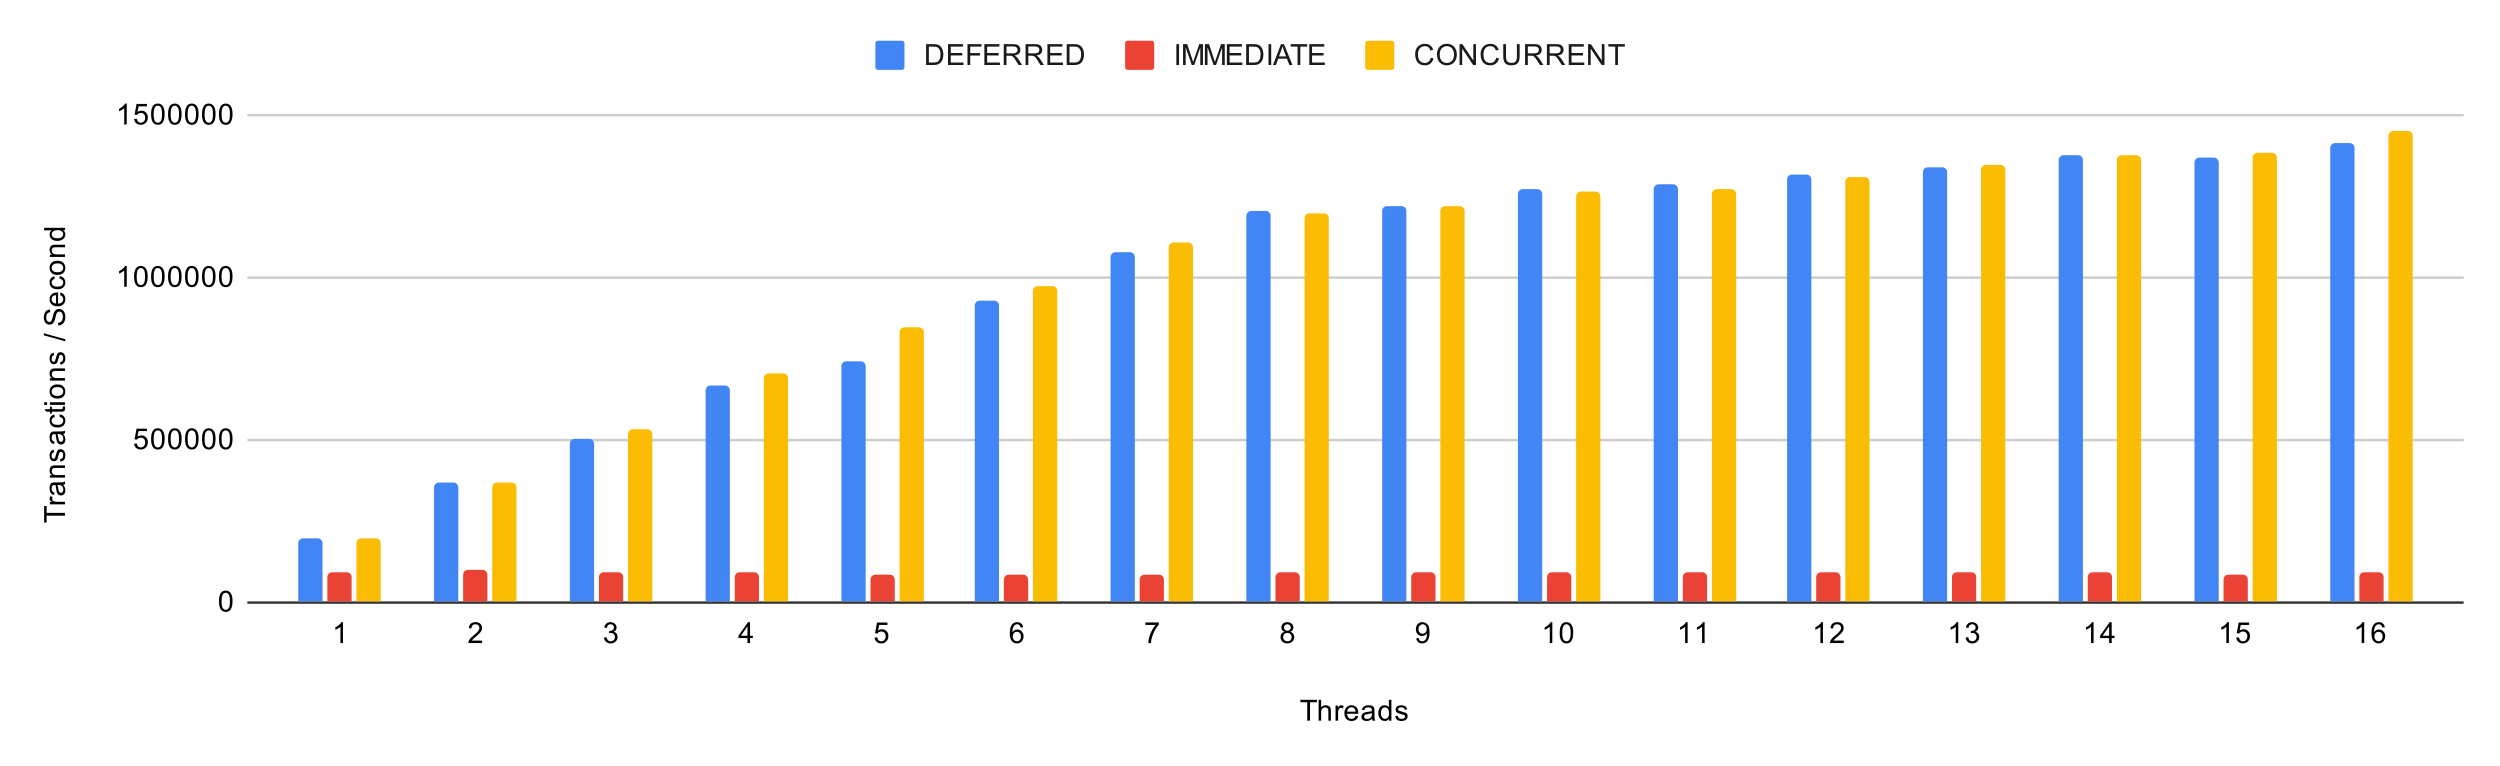 <svg version="1.1" viewBox="0.0 0.0 1031.0 316.0" fill="none" stroke="none" stroke-linecap="square" stroke-miterlimit="10" width="1031" height="316" xmlns:xlink="http://www.w3.org/1999/xlink" xmlns="http://www.w3.org/2000/svg"><path fill="#ffffff" d="M0 0L1031.0 0L1031.0 316.0L0 316.0L0 0Z" fill-rule="nonzero"/><path stroke="#333333" stroke-width="1.0" stroke-linecap="butt" d="M102.5 248.5L1015.5 248.5" fill-rule="nonzero"/><path stroke="#cccccc" stroke-width="1.0" stroke-linecap="butt" d="M102.5 181.5L1015.5 181.5" fill-rule="nonzero"/><path stroke="#cccccc" stroke-width="1.0" stroke-linecap="butt" d="M102.5 114.5L1015.5 114.5" fill-rule="nonzero"/><path stroke="#cccccc" stroke-width="1.0" stroke-linecap="butt" d="M102.5 47.5L1015.5 47.5" fill-rule="nonzero"/><clipPath id="id_0"><path d="M102.8 47.333L1015.2 47.333L1015.2 248.2L102.8 248.2L102.8 47.333Z" clip-rule="nonzero"/></clipPath><path stroke="#000000" stroke-width="2.0" stroke-linecap="butt" stroke-opacity="0.0" clip-path="url(#id_0)" d="M133.0 248.0L123.0 248.0L123.0 224.0C123.0 222.895 123.895 222.0 125.0 222.0L131.0 222.0C132.105 222.0 133.0 222.895 133.0 224.0Z" fill-rule="nonzero"/><path fill="#4285f4" clip-path="url(#id_0)" d="M133.0 248.0L123.0 248.0L123.0 224.0C123.0 222.895 123.895 222.0 125.0 222.0L131.0 222.0C132.105 222.0 133.0 222.895 133.0 224.0Z" fill-rule="nonzero"/><path stroke="#000000" stroke-width="2.0" stroke-linecap="butt" stroke-opacity="0.0" clip-path="url(#id_0)" d="M189.0 248.0L179.0 248.0L179.0 201.0C179.0 199.895 179.895 199.0 181.0 199.0L187.0 199.0C188.105 199.0 189.0 199.895 189.0 201.0Z" fill-rule="nonzero"/><path fill="#4285f4" clip-path="url(#id_0)" d="M189.0 248.0L179.0 248.0L179.0 201.0C179.0 199.895 179.895 199.0 181.0 199.0L187.0 199.0C188.105 199.0 189.0 199.895 189.0 201.0Z" fill-rule="nonzero"/><path stroke="#000000" stroke-width="2.0" stroke-linecap="butt" stroke-opacity="0.0" clip-path="url(#id_0)" d="M245.0 248.0L235.0 248.0L235.0 183.0C235.0 181.895 235.895 181.0 237.0 181.0L243.0 181.0C244.105 181.0 245.0 181.895 245.0 183.0Z" fill-rule="nonzero"/><path fill="#4285f4" clip-path="url(#id_0)" d="M245.0 248.0L235.0 248.0L235.0 183.0C235.0 181.895 235.895 181.0 237.0 181.0L243.0 181.0C244.105 181.0 245.0 181.895 245.0 183.0Z" fill-rule="nonzero"/><path stroke="#000000" stroke-width="2.0" stroke-linecap="butt" stroke-opacity="0.0" clip-path="url(#id_0)" d="M301.0 248.0L291.0 248.0L291.0 161.0C291.0 159.895 291.895 159.0 293.0 159.0L299.0 159.0C300.105 159.0 301.0 159.895 301.0 161.0Z" fill-rule="nonzero"/><path fill="#4285f4" clip-path="url(#id_0)" d="M301.0 248.0L291.0 248.0L291.0 161.0C291.0 159.895 291.895 159.0 293.0 159.0L299.0 159.0C300.105 159.0 301.0 159.895 301.0 161.0Z" fill-rule="nonzero"/><path stroke="#000000" stroke-width="2.0" stroke-linecap="butt" stroke-opacity="0.0" clip-path="url(#id_0)" d="M357.0 248.0L347.0 248.0L347.0 151.0C347.0 149.895 347.895 149.0 349.0 149.0L355.0 149.0C356.105 149.0 357.0 149.895 357.0 151.0Z" fill-rule="nonzero"/><path fill="#4285f4" clip-path="url(#id_0)" d="M357.0 248.0L347.0 248.0L347.0 151.0C347.0 149.895 347.895 149.0 349.0 149.0L355.0 149.0C356.105 149.0 357.0 149.895 357.0 151.0Z" fill-rule="nonzero"/><path stroke="#000000" stroke-width="2.0" stroke-linecap="butt" stroke-opacity="0.0" clip-path="url(#id_0)" d="M412.0 248.0L402.0 248.0L402.0 126.0C402.0 124.895 402.895 124.0 404.0 124.0L410.0 124.0C411.105 124.0 412.0 124.895 412.0 126.0Z" fill-rule="nonzero"/><path fill="#4285f4" clip-path="url(#id_0)" d="M412.0 248.0L402.0 248.0L402.0 126.0C402.0 124.895 402.895 124.0 404.0 124.0L410.0 124.0C411.105 124.0 412.0 124.895 412.0 126.0Z" fill-rule="nonzero"/><path stroke="#000000" stroke-width="2.0" stroke-linecap="butt" stroke-opacity="0.0" clip-path="url(#id_0)" d="M468.0 248.0L458.0 248.0L458.0 106.0C458.0 104.895 458.895 104.0 460.0 104.0L466.0 104.0C467.105 104.0 468.0 104.895 468.0 106.0Z" fill-rule="nonzero"/><path fill="#4285f4" clip-path="url(#id_0)" d="M468.0 248.0L458.0 248.0L458.0 106.0C458.0 104.895 458.895 104.0 460.0 104.0L466.0 104.0C467.105 104.0 468.0 104.895 468.0 106.0Z" fill-rule="nonzero"/><path stroke="#000000" stroke-width="2.0" stroke-linecap="butt" stroke-opacity="0.0" clip-path="url(#id_0)" d="M524.0 248.0L514.0 248.0L514.0 89.0C514.0 87.895 514.895 87.0 516.0 87.0L522.0 87.0C523.105 87.0 524.0 87.895 524.0 89.0Z" fill-rule="nonzero"/><path fill="#4285f4" clip-path="url(#id_0)" d="M524.0 248.0L514.0 248.0L514.0 89.0C514.0 87.895 514.895 87.0 516.0 87.0L522.0 87.0C523.105 87.0 524.0 87.895 524.0 89.0Z" fill-rule="nonzero"/><path stroke="#000000" stroke-width="2.0" stroke-linecap="butt" stroke-opacity="0.0" clip-path="url(#id_0)" d="M580.0 248.0L570.0 248.0L570.0 87.0C570.0 85.895 570.895 85.0 572.0 85.0L578.0 85.0C579.105 85.0 580.0 85.895 580.0 87.0Z" fill-rule="nonzero"/><path fill="#4285f4" clip-path="url(#id_0)" d="M580.0 248.0L570.0 248.0L570.0 87.0C570.0 85.895 570.895 85.0 572.0 85.0L578.0 85.0C579.105 85.0 580.0 85.895 580.0 87.0Z" fill-rule="nonzero"/><path stroke="#000000" stroke-width="2.0" stroke-linecap="butt" stroke-opacity="0.0" clip-path="url(#id_0)" d="M636.0 248.0L626.0 248.0L626.0 80.0C626.0 78.895 626.895 78.0 628.0 78.0L634.0 78.0C635.105 78.0 636.0 78.895 636.0 80.0Z" fill-rule="nonzero"/><path fill="#4285f4" clip-path="url(#id_0)" d="M636.0 248.0L626.0 248.0L626.0 80.0C626.0 78.895 626.895 78.0 628.0 78.0L634.0 78.0C635.105 78.0 636.0 78.895 636.0 80.0Z" fill-rule="nonzero"/><path stroke="#000000" stroke-width="2.0" stroke-linecap="butt" stroke-opacity="0.0" clip-path="url(#id_0)" d="M692.0 248.0L682.0 248.0L682.0 78.0C682.0 76.895 682.895 76.0 684.0 76.0L690.0 76.0C691.105 76.0 692.0 76.895 692.0 78.0Z" fill-rule="nonzero"/><path fill="#4285f4" clip-path="url(#id_0)" d="M692.0 248.0L682.0 248.0L682.0 78.0C682.0 76.895 682.895 76.0 684.0 76.0L690.0 76.0C691.105 76.0 692.0 76.895 692.0 78.0Z" fill-rule="nonzero"/><path stroke="#000000" stroke-width="2.0" stroke-linecap="butt" stroke-opacity="0.0" clip-path="url(#id_0)" d="M747.0 248.0L737.0 248.0L737.0 74.0C737.0 72.895 737.895 72.0 739.0 72.0L745.0 72.0C746.105 72.0 747.0 72.895 747.0 74.0Z" fill-rule="nonzero"/><path fill="#4285f4" clip-path="url(#id_0)" d="M747.0 248.0L737.0 248.0L737.0 74.0C737.0 72.895 737.895 72.0 739.0 72.0L745.0 72.0C746.105 72.0 747.0 72.895 747.0 74.0Z" fill-rule="nonzero"/><path stroke="#000000" stroke-width="2.0" stroke-linecap="butt" stroke-opacity="0.0" clip-path="url(#id_0)" d="M803.0 248.0L793.0 248.0L793.0 71.0C793.0 69.895 793.895 69.0 795.0 69.0L801.0 69.0C802.105 69.0 803.0 69.895 803.0 71.0Z" fill-rule="nonzero"/><path fill="#4285f4" clip-path="url(#id_0)" d="M803.0 248.0L793.0 248.0L793.0 71.0C793.0 69.895 793.895 69.0 795.0 69.0L801.0 69.0C802.105 69.0 803.0 69.895 803.0 71.0Z" fill-rule="nonzero"/><path stroke="#000000" stroke-width="2.0" stroke-linecap="butt" stroke-opacity="0.0" clip-path="url(#id_0)" d="M859.0 248.0L849.0 248.0L849.0 66.0C849.0 64.895 849.895 64.0 851.0 64.0L857.0 64.0C858.105 64.0 859.0 64.895 859.0 66.0Z" fill-rule="nonzero"/><path fill="#4285f4" clip-path="url(#id_0)" d="M859.0 248.0L849.0 248.0L849.0 66.0C849.0 64.895 849.895 64.0 851.0 64.0L857.0 64.0C858.105 64.0 859.0 64.895 859.0 66.0Z" fill-rule="nonzero"/><path stroke="#000000" stroke-width="2.0" stroke-linecap="butt" stroke-opacity="0.0" clip-path="url(#id_0)" d="M915.0 248.0L905.0 248.0L905.0 67.0C905.0 65.895 905.895 65.0 907.0 65.0L913.0 65.0C914.105 65.0 915.0 65.895 915.0 67.0Z" fill-rule="nonzero"/><path fill="#4285f4" clip-path="url(#id_0)" d="M915.0 248.0L905.0 248.0L905.0 67.0C905.0 65.895 905.895 65.0 907.0 65.0L913.0 65.0C914.105 65.0 915.0 65.895 915.0 67.0Z" fill-rule="nonzero"/><path stroke="#000000" stroke-width="2.0" stroke-linecap="butt" stroke-opacity="0.0" clip-path="url(#id_0)" d="M971.0 248.0L961.0 248.0L961.0 61.0C961.0 59.895 961.895 59.0 963.0 59.0L969.0 59.0C970.105 59.0 971.0 59.895 971.0 61.0Z" fill-rule="nonzero"/><path fill="#4285f4" clip-path="url(#id_0)" d="M971.0 248.0L961.0 248.0L961.0 61.0C961.0 59.895 961.895 59.0 963.0 59.0L969.0 59.0C970.105 59.0 971.0 59.895 971.0 61.0Z" fill-rule="nonzero"/><path stroke="#000000" stroke-width="2.0" stroke-linecap="butt" stroke-opacity="0.0" clip-path="url(#id_0)" d="M145.0 248.0L135.0 248.0L135.0 238.0C135.0 236.895 135.895 236.0 137.0 236.0L143.0 236.0C144.105 236.0 145.0 236.895 145.0 238.0Z" fill-rule="nonzero"/><path fill="#ea4335" clip-path="url(#id_0)" d="M145.0 248.0L135.0 248.0L135.0 238.0C135.0 236.895 135.895 236.0 137.0 236.0L143.0 236.0C144.105 236.0 145.0 236.895 145.0 238.0Z" fill-rule="nonzero"/><path stroke="#000000" stroke-width="2.0" stroke-linecap="butt" stroke-opacity="0.0" clip-path="url(#id_0)" d="M201.0 248.0L191.0 248.0L191.0 237.0C191.0 235.895 191.895 235.0 193.0 235.0L199.0 235.0C200.105 235.0 201.0 235.895 201.0 237.0Z" fill-rule="nonzero"/><path fill="#ea4335" clip-path="url(#id_0)" d="M201.0 248.0L191.0 248.0L191.0 237.0C191.0 235.895 191.895 235.0 193.0 235.0L199.0 235.0C200.105 235.0 201.0 235.895 201.0 237.0Z" fill-rule="nonzero"/><path stroke="#000000" stroke-width="2.0" stroke-linecap="butt" stroke-opacity="0.0" clip-path="url(#id_0)" d="M257.0 248.0L247.0 248.0L247.0 238.0C247.0 236.895 247.895 236.0 249.0 236.0L255.0 236.0C256.105 236.0 257.0 236.895 257.0 238.0Z" fill-rule="nonzero"/><path fill="#ea4335" clip-path="url(#id_0)" d="M257.0 248.0L247.0 248.0L247.0 238.0C247.0 236.895 247.895 236.0 249.0 236.0L255.0 236.0C256.105 236.0 257.0 236.895 257.0 238.0Z" fill-rule="nonzero"/><path stroke="#000000" stroke-width="2.0" stroke-linecap="butt" stroke-opacity="0.0" clip-path="url(#id_0)" d="M313.0 248.0L303.0 248.0L303.0 238.0C303.0 236.895 303.895 236.0 305.0 236.0L311.0 236.0C312.105 236.0 313.0 236.895 313.0 238.0Z" fill-rule="nonzero"/><path fill="#ea4335" clip-path="url(#id_0)" d="M313.0 248.0L303.0 248.0L303.0 238.0C303.0 236.895 303.895 236.0 305.0 236.0L311.0 236.0C312.105 236.0 313.0 236.895 313.0 238.0Z" fill-rule="nonzero"/><path stroke="#000000" stroke-width="2.0" stroke-linecap="butt" stroke-opacity="0.0" clip-path="url(#id_0)" d="M369.0 248.0L359.0 248.0L359.0 239.0C359.0 237.895 359.895 237.0 361.0 237.0L367.0 237.0C368.105 237.0 369.0 237.895 369.0 239.0Z" fill-rule="nonzero"/><path fill="#ea4335" clip-path="url(#id_0)" d="M369.0 248.0L359.0 248.0L359.0 239.0C359.0 237.895 359.895 237.0 361.0 237.0L367.0 237.0C368.105 237.0 369.0 237.895 369.0 239.0Z" fill-rule="nonzero"/><path stroke="#000000" stroke-width="2.0" stroke-linecap="butt" stroke-opacity="0.0" clip-path="url(#id_0)" d="M424.0 248.0L414.0 248.0L414.0 239.0C414.0 237.895 414.895 237.0 416.0 237.0L422.0 237.0C423.105 237.0 424.0 237.895 424.0 239.0Z" fill-rule="nonzero"/><path fill="#ea4335" clip-path="url(#id_0)" d="M424.0 248.0L414.0 248.0L414.0 239.0C414.0 237.895 414.895 237.0 416.0 237.0L422.0 237.0C423.105 237.0 424.0 237.895 424.0 239.0Z" fill-rule="nonzero"/><path stroke="#000000" stroke-width="2.0" stroke-linecap="butt" stroke-opacity="0.0" clip-path="url(#id_0)" d="M480.0 248.0L470.0 248.0L470.0 239.0C470.0 237.895 470.895 237.0 472.0 237.0L478.0 237.0C479.105 237.0 480.0 237.895 480.0 239.0Z" fill-rule="nonzero"/><path fill="#ea4335" clip-path="url(#id_0)" d="M480.0 248.0L470.0 248.0L470.0 239.0C470.0 237.895 470.895 237.0 472.0 237.0L478.0 237.0C479.105 237.0 480.0 237.895 480.0 239.0Z" fill-rule="nonzero"/><path stroke="#000000" stroke-width="2.0" stroke-linecap="butt" stroke-opacity="0.0" clip-path="url(#id_0)" d="M536.0 248.0L526.0 248.0L526.0 238.0C526.0 236.895 526.895 236.0 528.0 236.0L534.0 236.0C535.105 236.0 536.0 236.895 536.0 238.0Z" fill-rule="nonzero"/><path fill="#ea4335" clip-path="url(#id_0)" d="M536.0 248.0L526.0 248.0L526.0 238.0C526.0 236.895 526.895 236.0 528.0 236.0L534.0 236.0C535.105 236.0 536.0 236.895 536.0 238.0Z" fill-rule="nonzero"/><path stroke="#000000" stroke-width="2.0" stroke-linecap="butt" stroke-opacity="0.0" clip-path="url(#id_0)" d="M592.0 248.0L582.0 248.0L582.0 238.0C582.0 236.895 582.895 236.0 584.0 236.0L590.0 236.0C591.105 236.0 592.0 236.895 592.0 238.0Z" fill-rule="nonzero"/><path fill="#ea4335" clip-path="url(#id_0)" d="M592.0 248.0L582.0 248.0L582.0 238.0C582.0 236.895 582.895 236.0 584.0 236.0L590.0 236.0C591.105 236.0 592.0 236.895 592.0 238.0Z" fill-rule="nonzero"/><path stroke="#000000" stroke-width="2.0" stroke-linecap="butt" stroke-opacity="0.0" clip-path="url(#id_0)" d="M648.0 248.0L638.0 248.0L638.0 238.0C638.0 236.895 638.895 236.0 640.0 236.0L646.0 236.0C647.105 236.0 648.0 236.895 648.0 238.0Z" fill-rule="nonzero"/><path fill="#ea4335" clip-path="url(#id_0)" d="M648.0 248.0L638.0 248.0L638.0 238.0C638.0 236.895 638.895 236.0 640.0 236.0L646.0 236.0C647.105 236.0 648.0 236.895 648.0 238.0Z" fill-rule="nonzero"/><path stroke="#000000" stroke-width="2.0" stroke-linecap="butt" stroke-opacity="0.0" clip-path="url(#id_0)" d="M704.0 248.0L694.0 248.0L694.0 238.0C694.0 236.895 694.895 236.0 696.0 236.0L702.0 236.0C703.105 236.0 704.0 236.895 704.0 238.0Z" fill-rule="nonzero"/><path fill="#ea4335" clip-path="url(#id_0)" d="M704.0 248.0L694.0 248.0L694.0 238.0C694.0 236.895 694.895 236.0 696.0 236.0L702.0 236.0C703.105 236.0 704.0 236.895 704.0 238.0Z" fill-rule="nonzero"/><path stroke="#000000" stroke-width="2.0" stroke-linecap="butt" stroke-opacity="0.0" clip-path="url(#id_0)" d="M759.0 248.0L749.0 248.0L749.0 238.0C749.0 236.895 749.895 236.0 751.0 236.0L757.0 236.0C758.105 236.0 759.0 236.895 759.0 238.0Z" fill-rule="nonzero"/><path fill="#ea4335" clip-path="url(#id_0)" d="M759.0 248.0L749.0 248.0L749.0 238.0C749.0 236.895 749.895 236.0 751.0 236.0L757.0 236.0C758.105 236.0 759.0 236.895 759.0 238.0Z" fill-rule="nonzero"/><path stroke="#000000" stroke-width="2.0" stroke-linecap="butt" stroke-opacity="0.0" clip-path="url(#id_0)" d="M815.0 248.0L805.0 248.0L805.0 238.0C805.0 236.895 805.895 236.0 807.0 236.0L813.0 236.0C814.105 236.0 815.0 236.895 815.0 238.0Z" fill-rule="nonzero"/><path fill="#ea4335" clip-path="url(#id_0)" d="M815.0 248.0L805.0 248.0L805.0 238.0C805.0 236.895 805.895 236.0 807.0 236.0L813.0 236.0C814.105 236.0 815.0 236.895 815.0 238.0Z" fill-rule="nonzero"/><path stroke="#000000" stroke-width="2.0" stroke-linecap="butt" stroke-opacity="0.0" clip-path="url(#id_0)" d="M871.0 248.0L861.0 248.0L861.0 238.0C861.0 236.895 861.895 236.0 863.0 236.0L869.0 236.0C870.105 236.0 871.0 236.895 871.0 238.0Z" fill-rule="nonzero"/><path fill="#ea4335" clip-path="url(#id_0)" d="M871.0 248.0L861.0 248.0L861.0 238.0C861.0 236.895 861.895 236.0 863.0 236.0L869.0 236.0C870.105 236.0 871.0 236.895 871.0 238.0Z" fill-rule="nonzero"/><path stroke="#000000" stroke-width="2.0" stroke-linecap="butt" stroke-opacity="0.0" clip-path="url(#id_0)" d="M927.0 248.0L917.0 248.0L917.0 239.0C917.0 237.895 917.895 237.0 919.0 237.0L925.0 237.0C926.105 237.0 927.0 237.895 927.0 239.0Z" fill-rule="nonzero"/><path fill="#ea4335" clip-path="url(#id_0)" d="M927.0 248.0L917.0 248.0L917.0 239.0C917.0 237.895 917.895 237.0 919.0 237.0L925.0 237.0C926.105 237.0 927.0 237.895 927.0 239.0Z" fill-rule="nonzero"/><path stroke="#000000" stroke-width="2.0" stroke-linecap="butt" stroke-opacity="0.0" clip-path="url(#id_0)" d="M983.0 248.0L973.0 248.0L973.0 238.0C973.0 236.895 973.895 236.0 975.0 236.0L981.0 236.0C982.105 236.0 983.0 236.895 983.0 238.0Z" fill-rule="nonzero"/><path fill="#ea4335" clip-path="url(#id_0)" d="M983.0 248.0L973.0 248.0L973.0 238.0C973.0 236.895 973.895 236.0 975.0 236.0L981.0 236.0C982.105 236.0 983.0 236.895 983.0 238.0Z" fill-rule="nonzero"/><path stroke="#000000" stroke-width="2.0" stroke-linecap="butt" stroke-opacity="0.0" clip-path="url(#id_0)" d="M157.0 248.0L147.0 248.0L147.0 224.0C147.0 222.895 147.895 222.0 149.0 222.0L155.0 222.0C156.105 222.0 157.0 222.895 157.0 224.0Z" fill-rule="nonzero"/><path fill="#fbbc04" clip-path="url(#id_0)" d="M157.0 248.0L147.0 248.0L147.0 224.0C147.0 222.895 147.895 222.0 149.0 222.0L155.0 222.0C156.105 222.0 157.0 222.895 157.0 224.0Z" fill-rule="nonzero"/><path stroke="#000000" stroke-width="2.0" stroke-linecap="butt" stroke-opacity="0.0" clip-path="url(#id_0)" d="M213.0 248.0L203.0 248.0L203.0 201.0C203.0 199.895 203.895 199.0 205.0 199.0L211.0 199.0C212.105 199.0 213.0 199.895 213.0 201.0Z" fill-rule="nonzero"/><path fill="#fbbc04" clip-path="url(#id_0)" d="M213.0 248.0L203.0 248.0L203.0 201.0C203.0 199.895 203.895 199.0 205.0 199.0L211.0 199.0C212.105 199.0 213.0 199.895 213.0 201.0Z" fill-rule="nonzero"/><path stroke="#000000" stroke-width="2.0" stroke-linecap="butt" stroke-opacity="0.0" clip-path="url(#id_0)" d="M269.0 248.0L259.0 248.0L259.0 179.0C259.0 177.895 259.895 177.0 261.0 177.0L267.0 177.0C268.105 177.0 269.0 177.895 269.0 179.0Z" fill-rule="nonzero"/><path fill="#fbbc04" clip-path="url(#id_0)" d="M269.0 248.0L259.0 248.0L259.0 179.0C259.0 177.895 259.895 177.0 261.0 177.0L267.0 177.0C268.105 177.0 269.0 177.895 269.0 179.0Z" fill-rule="nonzero"/><path stroke="#000000" stroke-width="2.0" stroke-linecap="butt" stroke-opacity="0.0" clip-path="url(#id_0)" d="M325.0 248.0L315.0 248.0L315.0 156.0C315.0 154.895 315.895 154.0 317.0 154.0L323.0 154.0C324.105 154.0 325.0 154.895 325.0 156.0Z" fill-rule="nonzero"/><path fill="#fbbc04" clip-path="url(#id_0)" d="M325.0 248.0L315.0 248.0L315.0 156.0C315.0 154.895 315.895 154.0 317.0 154.0L323.0 154.0C324.105 154.0 325.0 154.895 325.0 156.0Z" fill-rule="nonzero"/><path stroke="#000000" stroke-width="2.0" stroke-linecap="butt" stroke-opacity="0.0" clip-path="url(#id_0)" d="M381.0 248.0L371.0 248.0L371.0 137.0C371.0 135.895 371.895 135.0 373.0 135.0L379.0 135.0C380.105 135.0 381.0 135.895 381.0 137.0Z" fill-rule="nonzero"/><path fill="#fbbc04" clip-path="url(#id_0)" d="M381.0 248.0L371.0 248.0L371.0 137.0C371.0 135.895 371.895 135.0 373.0 135.0L379.0 135.0C380.105 135.0 381.0 135.895 381.0 137.0Z" fill-rule="nonzero"/><path stroke="#000000" stroke-width="2.0" stroke-linecap="butt" stroke-opacity="0.0" clip-path="url(#id_0)" d="M436.0 248.0L426.0 248.0L426.0 120.0C426.0 118.895 426.895 118.0 428.0 118.0L434.0 118.0C435.105 118.0 436.0 118.895 436.0 120.0Z" fill-rule="nonzero"/><path fill="#fbbc04" clip-path="url(#id_0)" d="M436.0 248.0L426.0 248.0L426.0 120.0C426.0 118.895 426.895 118.0 428.0 118.0L434.0 118.0C435.105 118.0 436.0 118.895 436.0 120.0Z" fill-rule="nonzero"/><path stroke="#000000" stroke-width="2.0" stroke-linecap="butt" stroke-opacity="0.0" clip-path="url(#id_0)" d="M492.0 248.0L482.0 248.0L482.0 102.0C482.0 100.895 482.895 100.0 484.0 100.0L490.0 100.0C491.105 100.0 492.0 100.895 492.0 102.0Z" fill-rule="nonzero"/><path fill="#fbbc04" clip-path="url(#id_0)" d="M492.0 248.0L482.0 248.0L482.0 102.0C482.0 100.895 482.895 100.0 484.0 100.0L490.0 100.0C491.105 100.0 492.0 100.895 492.0 102.0Z" fill-rule="nonzero"/><path stroke="#000000" stroke-width="2.0" stroke-linecap="butt" stroke-opacity="0.0" clip-path="url(#id_0)" d="M548.0 248.0L538.0 248.0L538.0 90.0C538.0 88.895 538.895 88.0 540.0 88.0L546.0 88.0C547.105 88.0 548.0 88.895 548.0 90.0Z" fill-rule="nonzero"/><path fill="#fbbc04" clip-path="url(#id_0)" d="M548.0 248.0L538.0 248.0L538.0 90.0C538.0 88.895 538.895 88.0 540.0 88.0L546.0 88.0C547.105 88.0 548.0 88.895 548.0 90.0Z" fill-rule="nonzero"/><path stroke="#000000" stroke-width="2.0" stroke-linecap="butt" stroke-opacity="0.0" clip-path="url(#id_0)" d="M604.0 248.0L594.0 248.0L594.0 87.0C594.0 85.895 594.895 85.0 596.0 85.0L602.0 85.0C603.105 85.0 604.0 85.895 604.0 87.0Z" fill-rule="nonzero"/><path fill="#fbbc04" clip-path="url(#id_0)" d="M604.0 248.0L594.0 248.0L594.0 87.0C594.0 85.895 594.895 85.0 596.0 85.0L602.0 85.0C603.105 85.0 604.0 85.895 604.0 87.0Z" fill-rule="nonzero"/><path stroke="#000000" stroke-width="2.0" stroke-linecap="butt" stroke-opacity="0.0" clip-path="url(#id_0)" d="M660.0 248.0L650.0 248.0L650.0 81.0C650.0 79.895 650.895 79.0 652.0 79.0L658.0 79.0C659.105 79.0 660.0 79.895 660.0 81.0Z" fill-rule="nonzero"/><path fill="#fbbc04" clip-path="url(#id_0)" d="M660.0 248.0L650.0 248.0L650.0 81.0C650.0 79.895 650.895 79.0 652.0 79.0L658.0 79.0C659.105 79.0 660.0 79.895 660.0 81.0Z" fill-rule="nonzero"/><path stroke="#000000" stroke-width="2.0" stroke-linecap="butt" stroke-opacity="0.0" clip-path="url(#id_0)" d="M716.0 248.0L706.0 248.0L706.0 80.0C706.0 78.895 706.895 78.0 708.0 78.0L714.0 78.0C715.105 78.0 716.0 78.895 716.0 80.0Z" fill-rule="nonzero"/><path fill="#fbbc04" clip-path="url(#id_0)" d="M716.0 248.0L706.0 248.0L706.0 80.0C706.0 78.895 706.895 78.0 708.0 78.0L714.0 78.0C715.105 78.0 716.0 78.895 716.0 80.0Z" fill-rule="nonzero"/><path stroke="#000000" stroke-width="2.0" stroke-linecap="butt" stroke-opacity="0.0" clip-path="url(#id_0)" d="M771.0 248.0L761.0 248.0L761.0 75.0C761.0 73.895 761.895 73.0 763.0 73.0L769.0 73.0C770.105 73.0 771.0 73.895 771.0 75.0Z" fill-rule="nonzero"/><path fill="#fbbc04" clip-path="url(#id_0)" d="M771.0 248.0L761.0 248.0L761.0 75.0C761.0 73.895 761.895 73.0 763.0 73.0L769.0 73.0C770.105 73.0 771.0 73.895 771.0 75.0Z" fill-rule="nonzero"/><path stroke="#000000" stroke-width="2.0" stroke-linecap="butt" stroke-opacity="0.0" clip-path="url(#id_0)" d="M827.0 248.0L817.0 248.0L817.0 70.0C817.0 68.895 817.895 68.0 819.0 68.0L825.0 68.0C826.105 68.0 827.0 68.895 827.0 70.0Z" fill-rule="nonzero"/><path fill="#fbbc04" clip-path="url(#id_0)" d="M827.0 248.0L817.0 248.0L817.0 70.0C817.0 68.895 817.895 68.0 819.0 68.0L825.0 68.0C826.105 68.0 827.0 68.895 827.0 70.0Z" fill-rule="nonzero"/><path stroke="#000000" stroke-width="2.0" stroke-linecap="butt" stroke-opacity="0.0" clip-path="url(#id_0)" d="M883.0 248.0L873.0 248.0L873.0 66.0C873.0 64.895 873.895 64.0 875.0 64.0L881.0 64.0C882.105 64.0 883.0 64.895 883.0 66.0Z" fill-rule="nonzero"/><path fill="#fbbc04" clip-path="url(#id_0)" d="M883.0 248.0L873.0 248.0L873.0 66.0C873.0 64.895 873.895 64.0 875.0 64.0L881.0 64.0C882.105 64.0 883.0 64.895 883.0 66.0Z" fill-rule="nonzero"/><path stroke="#000000" stroke-width="2.0" stroke-linecap="butt" stroke-opacity="0.0" clip-path="url(#id_0)" d="M939.0 248.0L929.0 248.0L929.0 65.0C929.0 63.895 929.895 63.0 931.0 63.0L937.0 63.0C938.105 63.0 939.0 63.895 939.0 65.0Z" fill-rule="nonzero"/><path fill="#fbbc04" clip-path="url(#id_0)" d="M939.0 248.0L929.0 248.0L929.0 65.0C929.0 63.895 929.895 63.0 931.0 63.0L937.0 63.0C938.105 63.0 939.0 63.895 939.0 65.0Z" fill-rule="nonzero"/><path stroke="#000000" stroke-width="2.0" stroke-linecap="butt" stroke-opacity="0.0" clip-path="url(#id_0)" d="M995.0 248.0L985.0 248.0L985.0 56.0C985.0 54.895 985.895 54.0 987.0 54.0L993.0 54.0C994.105 54.0 995.0 54.895 995.0 56.0Z" fill-rule="nonzero"/><path fill="#fbbc04" clip-path="url(#id_0)" d="M995.0 248.0L985.0 248.0L985.0 56.0C985.0 54.895 985.895 54.0 987.0 54.0L993.0 54.0C994.105 54.0 995.0 54.895 995.0 56.0Z" fill-rule="nonzero"/><path fill="#000000" d="M539.109 297.2L539.109 289.622L536.281 289.622L536.281 288.606L543.094 288.606L543.094 289.622L540.25 289.622L540.25 297.2L539.109 297.2ZM543.797 297.2L543.797 288.606L544.844 288.606L544.844 291.684Q545.578 290.841 546.703 290.841Q547.406 290.841 547.906 291.122Q548.422 291.387 548.641 291.872Q548.859 292.341 548.859 293.262L548.859 297.2L547.812 297.2L547.812 293.262Q547.812 292.466 547.469 292.106Q547.125 291.747 546.5 291.747Q546.031 291.747 545.609 291.997Q545.203 292.231 545.016 292.653Q544.844 293.059 544.844 293.794L544.844 297.2L543.797 297.2ZM550.781 297.2L550.781 290.981L551.734 290.981L551.734 291.919Q552.094 291.262 552.391 291.059Q552.703 290.841 553.078 290.841Q553.609 290.841 554.156 291.169L553.797 292.153Q553.406 291.919 553.031 291.919Q552.672 291.919 552.391 292.137Q552.125 292.341 552.016 292.716Q551.828 293.278 551.828 293.934L551.828 297.2L550.781 297.2ZM559.047 295.2L560.141 295.325Q559.891 296.278 559.188 296.809Q558.484 297.341 557.406 297.341Q556.047 297.341 555.234 296.497Q554.438 295.653 554.438 294.137Q554.438 292.575 555.25 291.716Q556.062 290.841 557.344 290.841Q558.594 290.841 559.375 291.684Q560.172 292.528 560.172 294.075Q560.172 294.169 560.172 294.356L555.531 294.356Q555.594 295.387 556.109 295.934Q556.625 296.466 557.406 296.466Q557.984 296.466 558.391 296.169Q558.812 295.856 559.047 295.2ZM555.594 293.497L559.062 293.497Q559.0 292.7 558.672 292.309Q558.156 291.7 557.359 291.7Q556.625 291.7 556.125 292.184Q555.641 292.669 555.594 293.497ZM565.859 296.434Q565.266 296.934 564.719 297.137Q564.188 297.341 563.562 297.341Q562.531 297.341 561.984 296.841Q561.438 296.341 561.438 295.559Q561.438 295.106 561.641 294.731Q561.844 294.341 562.188 294.122Q562.531 293.887 562.953 293.778Q563.25 293.684 563.891 293.606Q565.156 293.466 565.766 293.247Q565.766 293.028 565.766 292.981Q565.766 292.325 565.469 292.059Q565.062 291.716 564.266 291.716Q563.531 291.716 563.172 291.981Q562.812 292.231 562.641 292.887L561.609 292.747Q561.75 292.091 562.078 291.684Q562.406 291.278 563.016 291.059Q563.625 290.841 564.422 290.841Q565.219 290.841 565.719 291.028Q566.219 291.216 566.453 291.497Q566.688 291.778 566.781 292.216Q566.828 292.481 566.828 293.184L566.828 294.591Q566.828 296.059 566.891 296.45Q566.969 296.841 567.172 297.2L566.062 297.2Q565.906 296.872 565.859 296.434ZM565.766 294.075Q565.188 294.309 564.047 294.481Q563.391 294.575 563.125 294.7Q562.859 294.809 562.703 295.028Q562.562 295.247 562.562 295.528Q562.562 295.95 562.875 296.231Q563.203 296.512 563.812 296.512Q564.422 296.512 564.891 296.247Q565.375 295.981 565.594 295.512Q565.766 295.153 565.766 294.466L565.766 294.075ZM572.828 297.2L572.828 296.419Q572.234 297.341 571.094 297.341Q570.344 297.341 569.719 296.934Q569.094 296.512 568.75 295.778Q568.406 295.044 568.406 294.091Q568.406 293.169 568.719 292.403Q569.031 291.637 569.656 291.247Q570.281 290.841 571.047 290.841Q571.609 290.841 572.047 291.075Q572.484 291.309 572.766 291.684L572.766 288.606L573.812 288.606L573.812 297.2L572.828 297.2ZM569.5 294.091Q569.5 295.294 570.0 295.887Q570.5 296.466 571.188 296.466Q571.875 296.466 572.359 295.903Q572.844 295.341 572.844 294.184Q572.844 292.903 572.344 292.309Q571.859 291.716 571.141 291.716Q570.438 291.716 569.969 292.294Q569.5 292.856 569.5 294.091ZM575.375 295.341L576.406 295.184Q576.5 295.809 576.891 296.137Q577.297 296.466 578.031 296.466Q578.75 296.466 579.094 296.184Q579.453 295.887 579.453 295.481Q579.453 295.122 579.141 294.919Q578.922 294.778 578.062 294.559Q576.906 294.262 576.453 294.059Q576.016 293.841 575.781 293.466Q575.547 293.091 575.547 292.622Q575.547 292.216 575.734 291.856Q575.922 291.497 576.25 291.262Q576.5 291.091 576.922 290.966Q577.344 290.841 577.844 290.841Q578.562 290.841 579.109 291.059Q579.672 291.262 579.938 291.622Q580.203 291.981 580.297 292.575L579.266 292.716Q579.203 292.247 578.859 291.981Q578.531 291.7 577.906 291.7Q577.188 291.7 576.875 291.95Q576.562 292.184 576.562 292.512Q576.562 292.716 576.688 292.872Q576.828 293.044 577.094 293.153Q577.25 293.216 578.031 293.419Q579.156 293.731 579.594 293.919Q580.031 294.106 580.281 294.466Q580.531 294.825 580.531 295.372Q580.531 295.903 580.219 296.372Q579.922 296.825 579.344 297.091Q578.766 297.341 578.031 297.341Q576.812 297.341 576.172 296.841Q575.547 296.325 575.375 295.341Z" fill-rule="nonzero"/><path fill="#000000" d="M26.8 212.657L19.222 212.657L19.222 215.485L18.206 215.485L18.206 208.673L19.222 208.673L19.222 211.517L26.8 211.517L26.8 212.657ZM26.8 207.985L20.581 207.985L20.581 207.032L21.519 207.032Q20.863 206.673 20.659 206.376Q20.441 206.064 20.441 205.689Q20.441 205.157 20.769 204.61L21.753 204.97Q21.519 205.36 21.519 205.735Q21.519 206.095 21.738 206.376Q21.941 206.642 22.316 206.751Q22.878 206.939 23.534 206.939L26.8 206.939L26.8 207.985ZM26.034 199.907Q26.534 200.501 26.738 201.048Q26.941 201.579 26.941 202.204Q26.941 203.235 26.441 203.782Q25.941 204.329 25.159 204.329Q24.706 204.329 24.331 204.126Q23.941 203.923 23.722 203.579Q23.488 203.235 23.378 202.814Q23.284 202.517 23.206 201.876Q23.066 200.61 22.847 200.001Q22.628 200.001 22.581 200.001Q21.925 200.001 21.659 200.298Q21.316 200.704 21.316 201.501Q21.316 202.235 21.581 202.595Q21.831 202.954 22.488 203.126L22.347 204.157Q21.691 204.017 21.284 203.689Q20.878 203.36 20.659 202.751Q20.441 202.142 20.441 201.345Q20.441 200.548 20.628 200.048Q20.816 199.548 21.097 199.314Q21.378 199.079 21.816 198.985Q22.081 198.939 22.784 198.939L24.191 198.939Q25.659 198.939 26.05 198.876Q26.441 198.798 26.8 198.595L26.8 199.704Q26.472 199.86 26.034 199.907ZM23.675 200.001Q23.909 200.579 24.081 201.72Q24.175 202.376 24.3 202.642Q24.409 202.907 24.628 203.064Q24.847 203.204 25.128 203.204Q25.55 203.204 25.831 202.892Q26.113 202.564 26.113 201.954Q26.113 201.345 25.847 200.876Q25.581 200.392 25.113 200.173Q24.753 200.001 24.066 200.001L23.675 200.001ZM26.8 196.97L20.581 196.97L20.581 196.032L21.456 196.032Q20.441 195.345 20.441 194.048Q20.441 193.485 20.644 193.017Q20.847 192.532 21.175 192.298Q21.503 192.064 21.941 191.97Q22.238 191.923 22.972 191.923L26.8 191.923L26.8 192.97L23.019 192.97Q22.363 192.97 22.05 193.095Q21.738 193.22 21.55 193.532Q21.347 193.845 21.347 194.267Q21.347 194.939 21.784 195.439Q22.206 195.923 23.394 195.923L26.8 195.923L26.8 196.97ZM24.941 190.392L24.784 189.36Q25.409 189.267 25.738 188.876Q26.066 188.47 26.066 187.735Q26.066 187.017 25.784 186.673Q25.488 186.314 25.081 186.314Q24.722 186.314 24.519 186.626Q24.378 186.845 24.159 187.704Q23.863 188.86 23.659 189.314Q23.441 189.751 23.066 189.985Q22.691 190.22 22.222 190.22Q21.816 190.22 21.456 190.032Q21.097 189.845 20.863 189.517Q20.691 189.267 20.566 188.845Q20.441 188.423 20.441 187.923Q20.441 187.204 20.659 186.657Q20.863 186.095 21.222 185.829Q21.581 185.564 22.175 185.47L22.316 186.501Q21.847 186.564 21.581 186.907Q21.3 187.235 21.3 187.86Q21.3 188.579 21.55 188.892Q21.784 189.204 22.113 189.204Q22.316 189.204 22.472 189.079Q22.644 188.939 22.753 188.673Q22.816 188.517 23.019 187.735Q23.331 186.61 23.519 186.173Q23.706 185.735 24.066 185.485Q24.425 185.235 24.972 185.235Q25.503 185.235 25.972 185.548Q26.425 185.845 26.691 186.423Q26.941 187.001 26.941 187.735Q26.941 188.954 26.441 189.595Q25.925 190.22 24.941 190.392ZM26.034 178.907Q26.534 179.501 26.738 180.048Q26.941 180.579 26.941 181.204Q26.941 182.235 26.441 182.782Q25.941 183.329 25.159 183.329Q24.706 183.329 24.331 183.126Q23.941 182.923 23.722 182.579Q23.488 182.235 23.378 181.814Q23.284 181.517 23.206 180.876Q23.066 179.61 22.847 179.001Q22.628 179.001 22.581 179.001Q21.925 179.001 21.659 179.298Q21.316 179.704 21.316 180.501Q21.316 181.235 21.581 181.595Q21.831 181.954 22.488 182.126L22.347 183.157Q21.691 183.017 21.284 182.689Q20.878 182.36 20.659 181.751Q20.441 181.142 20.441 180.345Q20.441 179.548 20.628 179.048Q20.816 178.548 21.097 178.314Q21.378 178.079 21.816 177.985Q22.081 177.939 22.784 177.939L24.191 177.939Q25.659 177.939 26.05 177.876Q26.441 177.798 26.8 177.595L26.8 178.704Q26.472 178.86 26.034 178.907ZM23.675 179.001Q23.909 179.579 24.081 180.72Q24.175 181.376 24.3 181.642Q24.409 181.907 24.628 182.064Q24.847 182.204 25.128 182.204Q25.55 182.204 25.831 181.892Q26.113 181.564 26.113 180.954Q26.113 180.345 25.847 179.876Q25.581 179.392 25.113 179.173Q24.753 179.001 24.066 179.001L23.675 179.001ZM24.519 171.907L24.659 170.876Q25.722 171.048 26.331 171.751Q26.941 172.454 26.941 173.47Q26.941 174.751 26.113 175.532Q25.269 176.298 23.706 176.298Q22.706 176.298 21.956 175.97Q21.191 175.626 20.816 174.954Q20.441 174.267 20.441 173.454Q20.441 172.454 20.956 171.814Q21.456 171.157 22.409 170.97L22.566 172.001Q21.941 172.142 21.628 172.517Q21.3 172.892 21.3 173.423Q21.3 174.22 21.878 174.72Q22.441 175.22 23.675 175.22Q24.941 175.22 25.503 174.735Q26.066 174.251 26.066 173.485Q26.066 172.86 25.691 172.454Q25.316 172.032 24.519 171.907ZM25.863 167.673L26.784 167.517Q26.878 167.97 26.878 168.314Q26.878 168.892 26.706 169.204Q26.519 169.517 26.222 169.657Q25.925 169.782 24.972 169.782L21.394 169.782L21.394 170.548L20.581 170.548L20.581 169.782L19.034 169.782L18.409 168.735L20.581 168.735L20.581 167.673L21.394 167.673L21.394 168.735L25.034 168.735Q25.488 168.735 25.613 168.689Q25.738 168.626 25.816 168.501Q25.894 168.376 25.894 168.142Q25.894 167.954 25.863 167.673ZM19.425 166.97L18.206 166.97L18.206 165.907L19.425 165.907L19.425 166.97ZM26.8 166.97L20.581 166.97L20.581 165.907L26.8 165.907L26.8 166.97ZM23.691 164.36Q21.956 164.36 21.128 163.407Q20.441 162.61 20.441 161.454Q20.441 160.173 21.284 159.36Q22.113 158.532 23.597 158.532Q24.8 158.532 25.488 158.892Q26.175 159.251 26.566 159.954Q26.941 160.642 26.941 161.454Q26.941 162.751 26.113 163.564Q25.269 164.36 23.691 164.36ZM23.691 163.282Q24.878 163.282 25.472 162.767Q26.066 162.235 26.066 161.454Q26.066 160.657 25.472 160.142Q24.878 159.626 23.659 159.626Q22.503 159.626 21.909 160.157Q21.316 160.673 21.316 161.454Q21.316 162.235 21.909 162.767Q22.488 163.282 23.691 163.282ZM26.8 156.97L20.581 156.97L20.581 156.032L21.456 156.032Q20.441 155.345 20.441 154.048Q20.441 153.485 20.644 153.017Q20.847 152.532 21.175 152.298Q21.503 152.064 21.941 151.97Q22.238 151.923 22.972 151.923L26.8 151.923L26.8 152.97L23.019 152.97Q22.363 152.97 22.05 153.095Q21.738 153.22 21.55 153.532Q21.347 153.845 21.347 154.267Q21.347 154.939 21.784 155.439Q22.206 155.923 23.394 155.923L26.8 155.923L26.8 156.97ZM24.941 150.392L24.784 149.36Q25.409 149.267 25.738 148.876Q26.066 148.47 26.066 147.735Q26.066 147.017 25.784 146.673Q25.488 146.314 25.081 146.314Q24.722 146.314 24.519 146.626Q24.378 146.845 24.159 147.704Q23.863 148.86 23.659 149.314Q23.441 149.751 23.066 149.985Q22.691 150.22 22.222 150.22Q21.816 150.22 21.456 150.032Q21.097 149.845 20.863 149.517Q20.691 149.267 20.566 148.845Q20.441 148.423 20.441 147.923Q20.441 147.204 20.659 146.657Q20.863 146.095 21.222 145.829Q21.581 145.564 22.175 145.47L22.316 146.501Q21.847 146.564 21.581 146.907Q21.3 147.235 21.3 147.86Q21.3 148.579 21.55 148.892Q21.784 149.204 22.113 149.204Q22.316 149.204 22.472 149.079Q22.644 148.939 22.753 148.673Q22.816 148.517 23.019 147.735Q23.331 146.61 23.519 146.173Q23.706 145.735 24.066 145.485Q24.425 145.235 24.972 145.235Q25.503 145.235 25.972 145.548Q26.425 145.845 26.691 146.423Q26.941 147.001 26.941 147.735Q26.941 148.954 26.441 149.595Q25.925 150.22 24.941 150.392ZM26.941 140.767L18.066 138.282L18.066 137.439L26.941 139.923L26.941 140.767ZM24.034 134.22L23.941 133.157Q24.597 133.079 25.003 132.798Q25.409 132.517 25.675 131.939Q25.925 131.345 25.925 130.61Q25.925 129.97 25.738 129.47Q25.534 128.97 25.206 128.735Q24.863 128.485 24.472 128.485Q24.066 128.485 23.769 128.72Q23.456 128.954 23.253 129.485Q23.113 129.845 22.831 131.032Q22.55 132.204 22.3 132.673Q21.972 133.298 21.503 133.595Q21.019 133.892 20.425 133.892Q19.784 133.892 19.222 133.532Q18.644 133.157 18.363 132.454Q18.066 131.735 18.066 130.876Q18.066 129.923 18.378 129.189Q18.675 128.454 19.284 128.064Q19.878 127.673 20.628 127.642L20.706 128.735Q19.894 128.829 19.488 129.345Q19.066 129.845 19.066 130.829Q19.066 131.86 19.441 132.329Q19.816 132.798 20.347 132.798Q20.816 132.798 21.113 132.47Q21.409 132.142 21.722 130.767Q22.034 129.376 22.269 128.86Q22.628 128.11 23.159 127.751Q23.675 127.392 24.378 127.392Q25.066 127.392 25.675 127.782Q26.269 128.173 26.613 128.907Q26.941 129.642 26.941 130.564Q26.941 131.735 26.613 132.532Q26.269 133.314 25.581 133.767Q24.894 134.204 24.034 134.22ZM24.8 121.72L24.925 120.626Q25.878 120.876 26.409 121.579Q26.941 122.282 26.941 123.36Q26.941 124.72 26.097 125.532Q25.253 126.329 23.738 126.329Q22.175 126.329 21.316 125.517Q20.441 124.704 20.441 123.423Q20.441 122.173 21.284 121.392Q22.128 120.595 23.675 120.595Q23.769 120.595 23.956 120.595L23.956 125.235Q24.988 125.173 25.534 124.657Q26.066 124.142 26.066 123.36Q26.066 122.782 25.769 122.376Q25.456 121.954 24.8 121.72ZM23.097 125.173L23.097 121.704Q22.3 121.767 21.909 122.095Q21.3 122.61 21.3 123.407Q21.3 124.142 21.784 124.642Q22.269 125.126 23.097 125.173ZM24.519 114.907L24.659 113.876Q25.722 114.048 26.331 114.751Q26.941 115.454 26.941 116.47Q26.941 117.751 26.113 118.532Q25.269 119.298 23.706 119.298Q22.706 119.298 21.956 118.97Q21.191 118.626 20.816 117.954Q20.441 117.267 20.441 116.454Q20.441 115.454 20.956 114.814Q21.456 114.157 22.409 113.97L22.566 115.001Q21.941 115.142 21.628 115.517Q21.3 115.892 21.3 116.423Q21.3 117.22 21.878 117.72Q22.441 118.22 23.675 118.22Q24.941 118.22 25.503 117.735Q26.066 117.251 26.066 116.485Q26.066 115.86 25.691 115.454Q25.316 115.032 24.519 114.907ZM23.691 113.36Q21.956 113.36 21.128 112.407Q20.441 111.61 20.441 110.454Q20.441 109.173 21.284 108.36Q22.113 107.532 23.597 107.532Q24.8 107.532 25.488 107.892Q26.175 108.251 26.566 108.954Q26.941 109.642 26.941 110.454Q26.941 111.751 26.113 112.564Q25.269 113.36 23.691 113.36ZM23.691 112.282Q24.878 112.282 25.472 111.767Q26.066 111.235 26.066 110.454Q26.066 109.657 25.472 109.142Q24.878 108.626 23.659 108.626Q22.503 108.626 21.909 109.157Q21.316 109.673 21.316 110.454Q21.316 111.235 21.909 111.767Q22.488 112.282 23.691 112.282ZM26.8 105.97L20.581 105.97L20.581 105.032L21.456 105.032Q20.441 104.345 20.441 103.048Q20.441 102.485 20.644 102.017Q20.847 101.532 21.175 101.298Q21.503 101.064 21.941 100.97Q22.238 100.923 22.972 100.923L26.8 100.923L26.8 101.97L23.019 101.97Q22.363 101.97 22.05 102.095Q21.738 102.22 21.55 102.532Q21.347 102.845 21.347 103.267Q21.347 103.939 21.784 104.439Q22.206 104.923 23.394 104.923L26.8 104.923L26.8 105.97ZM26.8 94.939L26.019 94.939Q26.941 95.532 26.941 96.673Q26.941 97.423 26.534 98.048Q26.113 98.673 25.378 99.017Q24.644 99.36 23.691 99.36Q22.769 99.36 22.003 99.048Q21.238 98.735 20.847 98.11Q20.441 97.485 20.441 96.72Q20.441 96.157 20.675 95.72Q20.909 95.282 21.284 95.001L18.206 95.001L18.206 93.954L26.8 93.954L26.8 94.939ZM23.691 98.267Q24.894 98.267 25.488 97.767Q26.066 97.267 26.066 96.579Q26.066 95.892 25.503 95.407Q24.941 94.923 23.784 94.923Q22.503 94.923 21.909 95.423Q21.316 95.907 21.316 96.626Q21.316 97.329 21.894 97.798Q22.456 98.267 23.691 98.267Z" fill-rule="nonzero"/><path fill="#000000" d="M90.3 247.966Q90.3 246.434 90.612 245.512Q90.925 244.575 91.534 244.075Q92.159 243.575 93.097 243.575Q93.784 243.575 94.3 243.856Q94.831 244.137 95.175 244.669Q95.519 245.184 95.706 245.934Q95.894 246.684 95.894 247.966Q95.894 249.481 95.581 250.403Q95.284 251.325 94.659 251.841Q94.05 252.341 93.097 252.341Q91.862 252.341 91.144 251.45Q90.3 250.387 90.3 247.966ZM91.378 247.966Q91.378 250.075 91.878 250.778Q92.378 251.481 93.097 251.481Q93.831 251.481 94.316 250.778Q94.816 250.075 94.816 247.966Q94.816 245.841 94.316 245.153Q93.831 244.45 93.081 244.45Q92.362 244.45 91.925 245.059Q91.378 245.841 91.378 247.966Z" fill-rule="nonzero"/><path fill="#000000" d="M55.3 182.994L56.409 182.901Q56.534 183.713 56.972 184.119Q57.425 184.526 58.066 184.526Q58.816 184.526 59.347 183.948Q59.878 183.369 59.878 182.432Q59.878 181.526 59.362 181.01Q58.862 180.479 58.034 180.479Q57.534 180.479 57.112 180.713Q56.706 180.948 56.472 181.307L55.487 181.182L56.316 176.776L60.597 176.776L60.597 177.776L57.159 177.776L56.706 180.088Q57.472 179.541 58.316 179.541Q59.441 179.541 60.206 180.323Q60.987 181.104 60.987 182.338Q60.987 183.494 60.316 184.354Q59.487 185.385 58.066 185.385Q56.894 185.385 56.144 184.729Q55.409 184.073 55.3 182.994ZM62.3 181.01Q62.3 179.479 62.612 178.557Q62.925 177.619 63.534 177.119Q64.159 176.619 65.097 176.619Q65.784 176.619 66.3 176.901Q66.831 177.182 67.175 177.713Q67.519 178.229 67.706 178.979Q67.894 179.729 67.894 181.01Q67.894 182.526 67.581 183.448Q67.284 184.369 66.659 184.885Q66.05 185.385 65.097 185.385Q63.862 185.385 63.144 184.494Q62.3 183.432 62.3 181.01ZM63.378 181.01Q63.378 183.119 63.878 183.823Q64.378 184.526 65.097 184.526Q65.831 184.526 66.316 183.823Q66.816 183.119 66.816 181.01Q66.816 178.885 66.316 178.198Q65.831 177.494 65.081 177.494Q64.362 177.494 63.925 178.104Q63.378 178.885 63.378 181.01ZM69.3 181.01Q69.3 179.479 69.612 178.557Q69.925 177.619 70.534 177.119Q71.159 176.619 72.097 176.619Q72.784 176.619 73.3 176.901Q73.831 177.182 74.175 177.713Q74.519 178.229 74.706 178.979Q74.894 179.729 74.894 181.01Q74.894 182.526 74.581 183.448Q74.284 184.369 73.659 184.885Q73.05 185.385 72.097 185.385Q70.862 185.385 70.144 184.494Q69.3 183.432 69.3 181.01ZM70.378 181.01Q70.378 183.119 70.878 183.823Q71.378 184.526 72.097 184.526Q72.831 184.526 73.316 183.823Q73.816 183.119 73.816 181.01Q73.816 178.885 73.316 178.198Q72.831 177.494 72.081 177.494Q71.362 177.494 70.925 178.104Q70.378 178.885 70.378 181.01ZM76.3 181.01Q76.3 179.479 76.612 178.557Q76.925 177.619 77.534 177.119Q78.159 176.619 79.097 176.619Q79.784 176.619 80.3 176.901Q80.831 177.182 81.175 177.713Q81.519 178.229 81.706 178.979Q81.894 179.729 81.894 181.01Q81.894 182.526 81.581 183.448Q81.284 184.369 80.659 184.885Q80.05 185.385 79.097 185.385Q77.862 185.385 77.144 184.494Q76.3 183.432 76.3 181.01ZM77.378 181.01Q77.378 183.119 77.878 183.823Q78.378 184.526 79.097 184.526Q79.831 184.526 80.316 183.823Q80.816 183.119 80.816 181.01Q80.816 178.885 80.316 178.198Q79.831 177.494 79.081 177.494Q78.362 177.494 77.925 178.104Q77.378 178.885 77.378 181.01ZM83.3 181.01Q83.3 179.479 83.612 178.557Q83.925 177.619 84.534 177.119Q85.159 176.619 86.097 176.619Q86.784 176.619 87.3 176.901Q87.831 177.182 88.175 177.713Q88.519 178.229 88.706 178.979Q88.894 179.729 88.894 181.01Q88.894 182.526 88.581 183.448Q88.284 184.369 87.659 184.885Q87.05 185.385 86.097 185.385Q84.862 185.385 84.144 184.494Q83.3 183.432 83.3 181.01ZM84.378 181.01Q84.378 183.119 84.878 183.823Q85.378 184.526 86.097 184.526Q86.831 184.526 87.316 183.823Q87.816 183.119 87.816 181.01Q87.816 178.885 87.316 178.198Q86.831 177.494 86.081 177.494Q85.362 177.494 84.925 178.104Q84.378 178.885 84.378 181.01ZM90.3 181.01Q90.3 179.479 90.612 178.557Q90.925 177.619 91.534 177.119Q92.159 176.619 93.097 176.619Q93.784 176.619 94.3 176.901Q94.831 177.182 95.175 177.713Q95.519 178.229 95.706 178.979Q95.894 179.729 95.894 181.01Q95.894 182.526 95.581 183.448Q95.284 184.369 94.659 184.885Q94.05 185.385 93.097 185.385Q91.862 185.385 91.144 184.494Q90.3 183.432 90.3 181.01ZM91.378 181.01Q91.378 183.119 91.878 183.823Q92.378 184.526 93.097 184.526Q93.831 184.526 94.316 183.823Q94.816 183.119 94.816 181.01Q94.816 178.885 94.316 178.198Q93.831 177.494 93.081 177.494Q92.362 177.494 91.925 178.104Q91.378 178.885 91.378 181.01Z" fill-rule="nonzero"/><path fill="#000000" d="M52.269 118.289L51.222 118.289L51.222 111.57Q50.831 111.93 50.206 112.305Q49.597 112.664 49.112 112.836L49.112 111.82Q49.987 111.398 50.644 110.82Q51.316 110.226 51.597 109.664L52.269 109.664L52.269 118.289ZM55.3 114.055Q55.3 112.523 55.612 111.601Q55.925 110.664 56.534 110.164Q57.159 109.664 58.097 109.664Q58.784 109.664 59.3 109.945Q59.831 110.226 60.175 110.758Q60.519 111.273 60.706 112.023Q60.894 112.773 60.894 114.055Q60.894 115.57 60.581 116.492Q60.284 117.414 59.659 117.93Q59.05 118.43 58.097 118.43Q56.862 118.43 56.144 117.539Q55.3 116.476 55.3 114.055ZM56.378 114.055Q56.378 116.164 56.878 116.867Q57.378 117.57 58.097 117.57Q58.831 117.57 59.316 116.867Q59.816 116.164 59.816 114.055Q59.816 111.93 59.316 111.242Q58.831 110.539 58.081 110.539Q57.362 110.539 56.925 111.148Q56.378 111.93 56.378 114.055ZM62.3 114.055Q62.3 112.523 62.612 111.601Q62.925 110.664 63.534 110.164Q64.159 109.664 65.097 109.664Q65.784 109.664 66.3 109.945Q66.831 110.226 67.175 110.758Q67.519 111.273 67.706 112.023Q67.894 112.773 67.894 114.055Q67.894 115.57 67.581 116.492Q67.284 117.414 66.659 117.93Q66.05 118.43 65.097 118.43Q63.862 118.43 63.144 117.539Q62.3 116.476 62.3 114.055ZM63.378 114.055Q63.378 116.164 63.878 116.867Q64.378 117.57 65.097 117.57Q65.831 117.57 66.316 116.867Q66.816 116.164 66.816 114.055Q66.816 111.93 66.316 111.242Q65.831 110.539 65.081 110.539Q64.362 110.539 63.925 111.148Q63.378 111.93 63.378 114.055ZM69.3 114.055Q69.3 112.523 69.612 111.601Q69.925 110.664 70.534 110.164Q71.159 109.664 72.097 109.664Q72.784 109.664 73.3 109.945Q73.831 110.226 74.175 110.758Q74.519 111.273 74.706 112.023Q74.894 112.773 74.894 114.055Q74.894 115.57 74.581 116.492Q74.284 117.414 73.659 117.93Q73.05 118.43 72.097 118.43Q70.862 118.43 70.144 117.539Q69.3 116.476 69.3 114.055ZM70.378 114.055Q70.378 116.164 70.878 116.867Q71.378 117.57 72.097 117.57Q72.831 117.57 73.316 116.867Q73.816 116.164 73.816 114.055Q73.816 111.93 73.316 111.242Q72.831 110.539 72.081 110.539Q71.362 110.539 70.925 111.148Q70.378 111.93 70.378 114.055ZM76.3 114.055Q76.3 112.523 76.612 111.601Q76.925 110.664 77.534 110.164Q78.159 109.664 79.097 109.664Q79.784 109.664 80.3 109.945Q80.831 110.226 81.175 110.758Q81.519 111.273 81.706 112.023Q81.894 112.773 81.894 114.055Q81.894 115.57 81.581 116.492Q81.284 117.414 80.659 117.93Q80.05 118.43 79.097 118.43Q77.862 118.43 77.144 117.539Q76.3 116.476 76.3 114.055ZM77.378 114.055Q77.378 116.164 77.878 116.867Q78.378 117.57 79.097 117.57Q79.831 117.57 80.316 116.867Q80.816 116.164 80.816 114.055Q80.816 111.93 80.316 111.242Q79.831 110.539 79.081 110.539Q78.362 110.539 77.925 111.148Q77.378 111.93 77.378 114.055ZM83.3 114.055Q83.3 112.523 83.612 111.601Q83.925 110.664 84.534 110.164Q85.159 109.664 86.097 109.664Q86.784 109.664 87.3 109.945Q87.831 110.226 88.175 110.758Q88.519 111.273 88.706 112.023Q88.894 112.773 88.894 114.055Q88.894 115.57 88.581 116.492Q88.284 117.414 87.659 117.93Q87.05 118.43 86.097 118.43Q84.862 118.43 84.144 117.539Q83.3 116.476 83.3 114.055ZM84.378 114.055Q84.378 116.164 84.878 116.867Q85.378 117.57 86.097 117.57Q86.831 117.57 87.316 116.867Q87.816 116.164 87.816 114.055Q87.816 111.93 87.316 111.242Q86.831 110.539 86.081 110.539Q85.362 110.539 84.925 111.148Q84.378 111.93 84.378 114.055ZM90.3 114.055Q90.3 112.523 90.612 111.601Q90.925 110.664 91.534 110.164Q92.159 109.664 93.097 109.664Q93.784 109.664 94.3 109.945Q94.831 110.226 95.175 110.758Q95.519 111.273 95.706 112.023Q95.894 112.773 95.894 114.055Q95.894 115.57 95.581 116.492Q95.284 117.414 94.659 117.93Q94.05 118.43 93.097 118.43Q91.862 118.43 91.144 117.539Q90.3 116.476 90.3 114.055ZM91.378 114.055Q91.378 116.164 91.878 116.867Q92.378 117.57 93.097 117.57Q93.831 117.57 94.316 116.867Q94.816 116.164 94.816 114.055Q94.816 111.93 94.316 111.242Q93.831 110.539 93.081 110.539Q92.362 110.539 91.925 111.148Q91.378 111.93 91.378 114.055Z" fill-rule="nonzero"/><path fill="#000000" d="M52.269 51.333L51.222 51.333L51.222 44.615Q50.831 44.974 50.206 45.349Q49.597 45.708 49.112 45.88L49.112 44.865Q49.987 44.443 50.644 43.865Q51.316 43.271 51.597 42.708L52.269 42.708L52.269 51.333ZM55.3 49.083L56.409 48.99Q56.534 49.802 56.972 50.208Q57.425 50.615 58.066 50.615Q58.816 50.615 59.347 50.036Q59.878 49.458 59.878 48.521Q59.878 47.615 59.362 47.099Q58.862 46.568 58.034 46.568Q57.534 46.568 57.112 46.802Q56.706 47.036 56.472 47.396L55.487 47.271L56.316 42.865L60.597 42.865L60.597 43.865L57.159 43.865L56.706 46.177Q57.472 45.63 58.316 45.63Q59.441 45.63 60.206 46.411Q60.987 47.193 60.987 48.427Q60.987 49.583 60.316 50.443Q59.487 51.474 58.066 51.474Q56.894 51.474 56.144 50.818Q55.409 50.161 55.3 49.083ZM62.3 47.099Q62.3 45.568 62.612 44.646Q62.925 43.708 63.534 43.208Q64.159 42.708 65.097 42.708Q65.784 42.708 66.3 42.99Q66.831 43.271 67.175 43.802Q67.519 44.318 67.706 45.068Q67.894 45.818 67.894 47.099Q67.894 48.615 67.581 49.536Q67.284 50.458 66.659 50.974Q66.05 51.474 65.097 51.474Q63.862 51.474 63.144 50.583Q62.3 49.521 62.3 47.099ZM63.378 47.099Q63.378 49.208 63.878 49.911Q64.378 50.615 65.097 50.615Q65.831 50.615 66.316 49.911Q66.816 49.208 66.816 47.099Q66.816 44.974 66.316 44.286Q65.831 43.583 65.081 43.583Q64.362 43.583 63.925 44.193Q63.378 44.974 63.378 47.099ZM69.3 47.099Q69.3 45.568 69.612 44.646Q69.925 43.708 70.534 43.208Q71.159 42.708 72.097 42.708Q72.784 42.708 73.3 42.99Q73.831 43.271 74.175 43.802Q74.519 44.318 74.706 45.068Q74.894 45.818 74.894 47.099Q74.894 48.615 74.581 49.536Q74.284 50.458 73.659 50.974Q73.05 51.474 72.097 51.474Q70.862 51.474 70.144 50.583Q69.3 49.521 69.3 47.099ZM70.378 47.099Q70.378 49.208 70.878 49.911Q71.378 50.615 72.097 50.615Q72.831 50.615 73.316 49.911Q73.816 49.208 73.816 47.099Q73.816 44.974 73.316 44.286Q72.831 43.583 72.081 43.583Q71.362 43.583 70.925 44.193Q70.378 44.974 70.378 47.099ZM76.3 47.099Q76.3 45.568 76.612 44.646Q76.925 43.708 77.534 43.208Q78.159 42.708 79.097 42.708Q79.784 42.708 80.3 42.99Q80.831 43.271 81.175 43.802Q81.519 44.318 81.706 45.068Q81.894 45.818 81.894 47.099Q81.894 48.615 81.581 49.536Q81.284 50.458 80.659 50.974Q80.05 51.474 79.097 51.474Q77.862 51.474 77.144 50.583Q76.3 49.521 76.3 47.099ZM77.378 47.099Q77.378 49.208 77.878 49.911Q78.378 50.615 79.097 50.615Q79.831 50.615 80.316 49.911Q80.816 49.208 80.816 47.099Q80.816 44.974 80.316 44.286Q79.831 43.583 79.081 43.583Q78.362 43.583 77.925 44.193Q77.378 44.974 77.378 47.099ZM83.3 47.099Q83.3 45.568 83.612 44.646Q83.925 43.708 84.534 43.208Q85.159 42.708 86.097 42.708Q86.784 42.708 87.3 42.99Q87.831 43.271 88.175 43.802Q88.519 44.318 88.706 45.068Q88.894 45.818 88.894 47.099Q88.894 48.615 88.581 49.536Q88.284 50.458 87.659 50.974Q87.05 51.474 86.097 51.474Q84.862 51.474 84.144 50.583Q83.3 49.521 83.3 47.099ZM84.378 47.099Q84.378 49.208 84.878 49.911Q85.378 50.615 86.097 50.615Q86.831 50.615 87.316 49.911Q87.816 49.208 87.816 47.099Q87.816 44.974 87.316 44.286Q86.831 43.583 86.081 43.583Q85.362 43.583 84.925 44.193Q84.378 44.974 84.378 47.099ZM90.3 47.099Q90.3 45.568 90.612 44.646Q90.925 43.708 91.534 43.208Q92.159 42.708 93.097 42.708Q93.784 42.708 94.3 42.99Q94.831 43.271 95.175 43.802Q95.519 44.318 95.706 45.068Q95.894 45.818 95.894 47.099Q95.894 48.615 95.581 49.536Q95.284 50.458 94.659 50.974Q94.05 51.474 93.097 51.474Q91.862 51.474 91.144 50.583Q90.3 49.521 90.3 47.099ZM91.378 47.099Q91.378 49.208 91.878 49.911Q92.378 50.615 93.097 50.615Q93.831 50.615 94.316 49.911Q94.816 49.208 94.816 47.099Q94.816 44.974 94.316 44.286Q93.831 43.583 93.081 43.583Q92.362 43.583 91.925 44.193Q91.378 44.974 91.378 47.099Z" fill-rule="nonzero"/><path fill="#000000" d="M141.437 265.2L140.39 265.2L140.39 258.481Q139.999 258.841 139.374 259.216Q138.765 259.575 138.28 259.747L138.28 258.731Q139.155 258.309 139.812 257.731Q140.484 257.137 140.765 256.575L141.437 256.575L141.437 265.2Z" fill-rule="nonzero"/><path fill="#000000" d="M198.819 264.184L198.819 265.2L193.132 265.2Q193.132 264.825 193.257 264.466Q193.475 263.887 193.944 263.325Q194.428 262.762 195.335 262.028Q196.741 260.872 197.225 260.2Q197.725 259.528 197.725 258.934Q197.725 258.309 197.272 257.887Q196.819 257.45 196.1 257.45Q195.335 257.45 194.882 257.903Q194.428 258.356 194.413 259.169L193.335 259.059Q193.444 257.841 194.163 257.216Q194.897 256.575 196.132 256.575Q197.366 256.575 198.085 257.262Q198.803 257.95 198.803 258.966Q198.803 259.481 198.585 259.981Q198.382 260.466 197.882 261.028Q197.397 261.575 196.272 262.528Q195.319 263.325 195.038 263.622Q194.772 263.903 194.6 264.184L198.819 264.184Z" fill-rule="nonzero"/><path fill="#000000" d="M249.076 262.934L250.139 262.794Q250.311 263.684 250.748 264.091Q251.186 264.481 251.811 264.481Q252.561 264.481 253.076 263.966Q253.592 263.45 253.592 262.684Q253.592 261.966 253.108 261.497Q252.639 261.012 251.905 261.012Q251.608 261.012 251.155 261.137L251.28 260.2Q251.389 260.216 251.451 260.216Q252.123 260.216 252.655 259.872Q253.201 259.512 253.201 258.778Q253.201 258.2 252.811 257.825Q252.42 257.434 251.795 257.434Q251.186 257.434 250.764 257.825Q250.358 258.216 250.248 258.981L249.186 258.794Q249.373 257.747 250.061 257.169Q250.748 256.575 251.764 256.575Q252.467 256.575 253.061 256.887Q253.655 257.184 253.967 257.7Q254.28 258.216 254.28 258.809Q254.28 259.356 253.983 259.825Q253.686 260.278 253.108 260.544Q253.858 260.716 254.28 261.278Q254.701 261.825 254.701 262.669Q254.701 263.794 253.873 264.575Q253.061 265.356 251.811 265.356Q250.686 265.356 249.936 264.684Q249.186 263.997 249.076 262.934Z" fill-rule="nonzero"/><path fill="#000000" d="M308.256 265.2L308.256 263.137L304.537 263.137L304.537 262.169L308.459 256.606L309.318 256.606L309.318 262.169L310.474 262.169L310.474 263.137L309.318 263.137L309.318 265.2L308.256 265.2ZM308.256 262.169L308.256 258.309L305.568 262.169L308.256 262.169Z" fill-rule="nonzero"/><path fill="#000000" d="M360.685 262.95L361.794 262.856Q361.919 263.669 362.357 264.075Q362.81 264.481 363.451 264.481Q364.201 264.481 364.732 263.903Q365.263 263.325 365.263 262.387Q365.263 261.481 364.748 260.966Q364.248 260.434 363.419 260.434Q362.919 260.434 362.498 260.669Q362.091 260.903 361.857 261.262L360.873 261.137L361.701 256.731L365.982 256.731L365.982 257.731L362.544 257.731L362.091 260.044Q362.857 259.497 363.701 259.497Q364.826 259.497 365.591 260.278Q366.373 261.059 366.373 262.294Q366.373 263.45 365.701 264.309Q364.873 265.341 363.451 265.341Q362.279 265.341 361.529 264.684Q360.794 264.028 360.685 262.95Z" fill-rule="nonzero"/><path fill="#000000" d="M421.958 258.716L420.911 258.794Q420.771 258.169 420.521 257.887Q420.083 257.434 419.458 257.434Q418.958 257.434 418.567 257.716Q418.083 258.091 417.786 258.794Q417.505 259.481 417.489 260.762Q417.864 260.184 418.411 259.903Q418.974 259.622 419.583 259.622Q420.63 259.622 421.364 260.403Q422.114 261.184 422.114 262.403Q422.114 263.216 421.755 263.919Q421.411 264.606 420.802 264.981Q420.192 265.341 419.427 265.341Q418.099 265.341 417.271 264.372Q416.442 263.403 416.442 261.184Q416.442 258.684 417.364 257.559Q418.161 256.575 419.521 256.575Q420.536 256.575 421.177 257.153Q421.833 257.716 421.958 258.716ZM417.661 262.419Q417.661 262.966 417.88 263.466Q418.114 263.95 418.521 264.216Q418.942 264.481 419.411 264.481Q420.067 264.481 420.552 263.95Q421.036 263.403 421.036 262.481Q421.036 261.591 420.552 261.075Q420.083 260.559 419.364 260.559Q418.646 260.559 418.146 261.075Q417.661 261.591 417.661 262.419Z" fill-rule="nonzero"/><path fill="#000000" d="M472.356 257.731L472.356 256.716L477.919 256.716L477.919 257.544Q477.106 258.419 476.294 259.872Q475.497 261.309 475.059 262.841Q474.731 263.919 474.653 265.2L473.559 265.2Q473.575 264.184 473.95 262.747Q474.34 261.309 475.044 259.981Q475.762 258.653 476.575 257.731L472.356 257.731Z" fill-rule="nonzero"/><path fill="#000000" d="M529.723 260.544Q529.067 260.294 528.738 259.856Q528.426 259.403 528.426 258.794Q528.426 257.856 529.098 257.216Q529.785 256.575 530.895 256.575Q532.02 256.575 532.707 257.231Q533.395 257.887 533.395 258.825Q533.395 259.419 533.082 259.856Q532.77 260.294 532.129 260.544Q532.926 260.794 533.332 261.372Q533.738 261.95 533.738 262.747Q533.738 263.841 532.957 264.591Q532.192 265.341 530.91 265.341Q529.645 265.341 528.863 264.591Q528.082 263.841 528.082 262.716Q528.082 261.872 528.504 261.309Q528.942 260.747 529.723 260.544ZM529.504 258.747Q529.504 259.356 529.895 259.747Q530.301 260.137 530.926 260.137Q531.535 260.137 531.926 259.762Q532.317 259.372 532.317 258.809Q532.317 258.231 531.91 257.841Q531.504 257.434 530.91 257.434Q530.301 257.434 529.895 257.825Q529.504 258.216 529.504 258.747ZM529.176 262.716Q529.176 263.169 529.379 263.591Q529.598 264.012 530.02 264.247Q530.442 264.481 530.926 264.481Q531.676 264.481 532.16 263.997Q532.66 263.512 532.66 262.762Q532.66 261.997 532.16 261.497Q531.66 260.997 530.895 260.997Q530.145 260.997 529.66 261.497Q529.176 261.981 529.176 262.716Z" fill-rule="nonzero"/><path fill="#000000" d="M584.058 263.216L585.074 263.122Q585.199 263.841 585.558 264.169Q585.933 264.481 586.496 264.481Q586.98 264.481 587.34 264.262Q587.715 264.028 587.949 263.669Q588.183 263.294 588.34 262.669Q588.496 262.028 588.496 261.372Q588.496 261.294 588.496 261.153Q588.183 261.653 587.637 261.981Q587.09 262.294 586.449 262.294Q585.371 262.294 584.637 261.528Q583.902 260.747 583.902 259.481Q583.902 258.169 584.668 257.372Q585.449 256.575 586.605 256.575Q587.433 256.575 588.121 257.028Q588.824 257.481 589.183 258.325Q589.543 259.153 589.543 260.731Q589.543 262.372 589.183 263.356Q588.84 264.325 588.121 264.841Q587.418 265.341 586.48 265.341Q585.465 265.341 584.824 264.794Q584.183 264.231 584.058 263.216ZM588.371 259.419Q588.371 258.512 587.887 257.981Q587.418 257.45 586.73 257.45Q586.027 257.45 585.496 258.028Q584.98 258.591 584.98 259.512Q584.98 260.325 585.48 260.841Q585.98 261.356 586.699 261.356Q587.433 261.356 587.902 260.841Q588.371 260.325 588.371 259.419Z" fill-rule="nonzero"/><path fill="#000000" d="M640.175 265.2L639.128 265.2L639.128 258.481Q638.738 258.841 638.113 259.216Q637.503 259.575 637.019 259.747L637.019 258.731Q637.894 258.309 638.55 257.731Q639.222 257.137 639.503 256.575L640.175 256.575L640.175 265.2ZM643.206 260.966Q643.206 259.434 643.519 258.512Q643.831 257.575 644.441 257.075Q645.066 256.575 646.003 256.575Q646.691 256.575 647.206 256.856Q647.738 257.137 648.081 257.669Q648.425 258.184 648.613 258.934Q648.8 259.684 648.8 260.966Q648.8 262.481 648.488 263.403Q648.191 264.325 647.566 264.841Q646.956 265.341 646.003 265.341Q644.769 265.341 644.05 264.45Q643.206 263.387 643.206 260.966ZM644.285 260.966Q644.285 263.075 644.785 263.778Q645.285 264.481 646.003 264.481Q646.738 264.481 647.222 263.778Q647.722 263.075 647.722 260.966Q647.722 258.841 647.222 258.153Q646.738 257.45 645.988 257.45Q645.269 257.45 644.831 258.059Q644.285 258.841 644.285 260.966Z" fill-rule="nonzero"/><path fill="#000000" d="M695.979 265.2L694.933 265.2L694.933 258.481Q694.542 258.841 693.917 259.216Q693.308 259.575 692.823 259.747L692.823 258.731Q693.698 258.309 694.354 257.731Q695.026 257.137 695.308 256.575L695.979 256.575L695.979 265.2ZM702.979 265.2L701.933 265.2L701.933 258.481Q701.542 258.841 700.917 259.216Q700.308 259.575 699.823 259.747L699.823 258.731Q700.698 258.309 701.354 257.731Q702.026 257.137 702.308 256.575L702.979 256.575L702.979 265.2Z" fill-rule="nonzero"/><path fill="#000000" d="M751.784 265.2L750.737 265.2L750.737 258.481Q750.346 258.841 749.721 259.216Q749.112 259.575 748.628 259.747L748.628 258.731Q749.503 258.309 750.159 257.731Q750.831 257.137 751.112 256.575L751.784 256.575L751.784 265.2ZM760.362 264.184L760.362 265.2L754.674 265.2Q754.674 264.825 754.799 264.466Q755.018 263.887 755.487 263.325Q755.971 262.762 756.878 262.028Q758.284 260.872 758.768 260.2Q759.268 259.528 759.268 258.934Q759.268 258.309 758.815 257.887Q758.362 257.45 757.643 257.45Q756.878 257.45 756.424 257.903Q755.971 258.356 755.956 259.169L754.878 259.059Q754.987 257.841 755.706 257.216Q756.44 256.575 757.674 256.575Q758.909 256.575 759.628 257.262Q760.346 257.95 760.346 258.966Q760.346 259.481 760.128 259.981Q759.924 260.466 759.424 261.028Q758.94 261.575 757.815 262.528Q756.862 263.325 756.581 263.622Q756.315 263.903 756.143 264.184L760.362 264.184Z" fill-rule="nonzero"/><path fill="#000000" d="M807.588 265.2L806.541 265.2L806.541 258.481Q806.15 258.841 805.525 259.216Q804.916 259.575 804.432 259.747L804.432 258.731Q805.307 258.309 805.963 257.731Q806.635 257.137 806.916 256.575L807.588 256.575L807.588 265.2ZM810.619 262.934L811.682 262.794Q811.854 263.684 812.291 264.091Q812.729 264.481 813.354 264.481Q814.104 264.481 814.619 263.966Q815.135 263.45 815.135 262.684Q815.135 261.966 814.65 261.497Q814.182 261.012 813.447 261.012Q813.15 261.012 812.697 261.137L812.822 260.2Q812.932 260.216 812.994 260.216Q813.666 260.216 814.197 259.872Q814.744 259.512 814.744 258.778Q814.744 258.2 814.354 257.825Q813.963 257.434 813.338 257.434Q812.729 257.434 812.307 257.825Q811.9 258.216 811.791 258.981L810.729 258.794Q810.916 257.747 811.604 257.169Q812.291 256.575 813.307 256.575Q814.01 256.575 814.604 256.887Q815.197 257.184 815.51 257.7Q815.822 258.216 815.822 258.809Q815.822 259.356 815.525 259.825Q815.229 260.278 814.65 260.544Q815.4 260.716 815.822 261.278Q816.244 261.825 816.244 262.669Q816.244 263.794 815.416 264.575Q814.604 265.356 813.354 265.356Q812.229 265.356 811.479 264.684Q810.729 263.997 810.619 262.934Z" fill-rule="nonzero"/><path fill="#000000" d="M863.392 265.2L862.345 265.2L862.345 258.481Q861.955 258.841 861.33 259.216Q860.72 259.575 860.236 259.747L860.236 258.731Q861.111 258.309 861.767 257.731Q862.439 257.137 862.72 256.575L863.392 256.575L863.392 265.2ZM869.798 265.2L869.798 263.137L866.08 263.137L866.08 262.169L870.002 256.606L870.861 256.606L870.861 262.169L872.017 262.169L872.017 263.137L870.861 263.137L870.861 265.2L869.798 265.2ZM869.798 262.169L869.798 258.309L867.111 262.169L869.798 262.169Z" fill-rule="nonzero"/><path fill="#000000" d="M919.197 265.2L918.15 265.2L918.15 258.481Q917.759 258.841 917.134 259.216Q916.525 259.575 916.04 259.747L916.04 258.731Q916.915 258.309 917.572 257.731Q918.243 257.137 918.525 256.575L919.197 256.575L919.197 265.2ZM922.228 262.95L923.337 262.856Q923.462 263.669 923.9 264.075Q924.353 264.481 924.993 264.481Q925.743 264.481 926.275 263.903Q926.806 263.325 926.806 262.387Q926.806 261.481 926.29 260.966Q925.79 260.434 924.962 260.434Q924.462 260.434 924.04 260.669Q923.634 260.903 923.4 261.262L922.415 261.137L923.243 256.731L927.525 256.731L927.525 257.731L924.087 257.731L923.634 260.044Q924.4 259.497 925.243 259.497Q926.368 259.497 927.134 260.278Q927.915 261.059 927.915 262.294Q927.915 263.45 927.243 264.309Q926.415 265.341 924.993 265.341Q923.822 265.341 923.072 264.684Q922.337 264.028 922.228 262.95Z" fill-rule="nonzero"/><path fill="#000000" d="M975.001 265.2L973.954 265.2L973.954 258.481Q973.563 258.841 972.938 259.216Q972.329 259.575 971.845 259.747L971.845 258.731Q972.72 258.309 973.376 257.731Q974.048 257.137 974.329 256.575L975.001 256.575L975.001 265.2ZM983.501 258.716L982.454 258.794Q982.313 258.169 982.063 257.887Q981.626 257.434 981.001 257.434Q980.501 257.434 980.11 257.716Q979.626 258.091 979.329 258.794Q979.048 259.481 979.032 260.762Q979.407 260.184 979.954 259.903Q980.516 259.622 981.126 259.622Q982.173 259.622 982.907 260.403Q983.657 261.184 983.657 262.403Q983.657 263.216 983.298 263.919Q982.954 264.606 982.345 264.981Q981.735 265.341 980.97 265.341Q979.641 265.341 978.813 264.372Q977.985 263.403 977.985 261.184Q977.985 258.684 978.907 257.559Q979.704 256.575 981.063 256.575Q982.079 256.575 982.72 257.153Q983.376 257.716 983.501 258.716ZM979.204 262.419Q979.204 262.966 979.423 263.466Q979.657 263.95 980.063 264.216Q980.485 264.481 980.954 264.481Q981.61 264.481 982.095 263.95Q982.579 263.403 982.579 262.481Q982.579 261.591 982.095 261.075Q981.626 260.559 980.907 260.559Q980.188 260.559 979.688 261.075Q979.204 261.591 979.204 262.419Z" fill-rule="nonzero"/><path fill="#4285f4" d="M361.0 17.8C361.0 17.248 361.448 16.8 362.0 16.8L372.0 16.8C372.552 16.8 373.0 17.248 373.0 17.8L373.0 27.8C373.0 28.352 372.552 28.8 372.0 28.8L362.0 28.8C361.448 28.8 361.0 28.352 361.0 27.8Z" fill-rule="nonzero"/><path fill="#1a1a1a" d="M381.922 26.8L381.922 18.206L384.891 18.206Q385.891 18.206 386.422 18.331Q387.156 18.503 387.672 18.941Q388.359 19.519 388.688 20.425Q389.031 21.316 389.031 22.456Q389.031 23.441 388.797 24.191Q388.578 24.941 388.219 25.441Q387.859 25.941 387.422 26.222Q387.0 26.503 386.406 26.659Q385.812 26.8 385.031 26.8L381.922 26.8ZM383.062 25.784L384.891 25.784Q385.75 25.784 386.234 25.628Q386.719 25.472 387.0 25.175Q387.406 24.784 387.625 24.097Q387.859 23.409 387.859 22.441Q387.859 21.097 387.406 20.378Q386.969 19.644 386.344 19.394Q385.875 19.222 384.875 19.222L383.062 19.222L383.062 25.784ZM390.953 26.8L390.953 18.206L397.156 18.206L397.156 19.222L392.094 19.222L392.094 21.847L396.844 21.847L396.844 22.863L392.094 22.863L392.094 25.784L397.359 25.784L397.359 26.8L390.953 26.8ZM398.984 26.8L398.984 18.206L404.781 18.206L404.781 19.222L400.125 19.222L400.125 21.878L404.156 21.878L404.156 22.894L400.125 22.894L400.125 26.8L398.984 26.8ZM405.953 26.8L405.953 18.206L412.156 18.206L412.156 19.222L407.094 19.222L407.094 21.847L411.844 21.847L411.844 22.863L407.094 22.863L407.094 25.784L412.359 25.784L412.359 26.8L405.953 26.8ZM413.938 26.8L413.938 18.206L417.75 18.206Q418.906 18.206 419.5 18.441Q420.094 18.675 420.453 19.269Q420.812 19.847 420.812 20.55Q420.812 21.472 420.219 22.097Q419.625 22.722 418.391 22.894Q418.844 23.113 419.078 23.316Q419.578 23.769 420.016 24.456L421.516 26.8L420.078 26.8L418.953 25.019Q418.453 24.238 418.125 23.831Q417.812 23.425 417.547 23.269Q417.297 23.097 417.031 23.019Q416.844 22.988 416.406 22.988L415.078 22.988L415.078 26.8L413.938 26.8ZM415.078 22.003L417.531 22.003Q418.297 22.003 418.734 21.847Q419.188 21.675 419.406 21.331Q419.641 20.972 419.641 20.55Q419.641 19.941 419.188 19.55Q418.75 19.159 417.797 19.159L415.078 19.159L415.078 22.003ZM422.938 26.8L422.938 18.206L426.75 18.206Q427.906 18.206 428.5 18.441Q429.094 18.675 429.453 19.269Q429.812 19.847 429.812 20.55Q429.812 21.472 429.219 22.097Q428.625 22.722 427.391 22.894Q427.844 23.113 428.078 23.316Q428.578 23.769 429.016 24.456L430.516 26.8L429.078 26.8L427.953 25.019Q427.453 24.238 427.125 23.831Q426.812 23.425 426.547 23.269Q426.297 23.097 426.031 23.019Q425.844 22.988 425.406 22.988L424.078 22.988L424.078 26.8L422.938 26.8ZM424.078 22.003L426.531 22.003Q427.297 22.003 427.734 21.847Q428.188 21.675 428.406 21.331Q428.641 20.972 428.641 20.55Q428.641 19.941 428.188 19.55Q427.75 19.159 426.797 19.159L424.078 19.159L424.078 22.003ZM431.953 26.8L431.953 18.206L438.156 18.206L438.156 19.222L433.094 19.222L433.094 21.847L437.844 21.847L437.844 22.863L433.094 22.863L433.094 25.784L438.359 25.784L438.359 26.8L431.953 26.8ZM439.922 26.8L439.922 18.206L442.891 18.206Q443.891 18.206 444.422 18.331Q445.156 18.503 445.672 18.941Q446.359 19.519 446.688 20.425Q447.031 21.316 447.031 22.456Q447.031 23.441 446.797 24.191Q446.578 24.941 446.219 25.441Q445.859 25.941 445.422 26.222Q445.0 26.503 444.406 26.659Q443.812 26.8 443.031 26.8L439.922 26.8ZM441.062 25.784L442.891 25.784Q443.75 25.784 444.234 25.628Q444.719 25.472 445.0 25.175Q445.406 24.784 445.625 24.097Q445.859 23.409 445.859 22.441Q445.859 21.097 445.406 20.378Q444.969 19.644 444.344 19.394Q443.875 19.222 442.875 19.222L441.062 19.222L441.062 25.784Z" fill-rule="nonzero"/><path fill="#ea4335" d="M464.0 17.8C464.0 17.248 464.448 16.8 465.0 16.8L475.0 16.8C475.552 16.8 476.0 17.248 476.0 17.8L476.0 27.8C476.0 28.352 475.552 28.8 475.0 28.8L465.0 28.8C464.448 28.8 464.0 28.352 464.0 27.8Z" fill-rule="nonzero"/><path fill="#1a1a1a" d="M485.125 26.8L485.125 18.206L486.25 18.206L486.25 26.8L485.125 26.8ZM487.891 26.8L487.891 18.206L489.609 18.206L491.641 24.284Q491.922 25.144 492.047 25.566Q492.188 25.097 492.5 24.191L494.562 18.206L496.094 18.206L496.094 26.8L495.0 26.8L495.0 19.613L492.5 26.8L491.469 26.8L488.984 19.488L488.984 26.8L487.891 26.8ZM496.891 26.8L496.891 18.206L498.609 18.206L500.641 24.284Q500.922 25.144 501.047 25.566Q501.188 25.097 501.5 24.191L503.562 18.206L505.094 18.206L505.094 26.8L504.0 26.8L504.0 19.613L501.5 26.8L500.469 26.8L497.984 19.488L497.984 26.8L496.891 26.8ZM505.953 26.8L505.953 18.206L512.156 18.206L512.156 19.222L507.094 19.222L507.094 21.847L511.844 21.847L511.844 22.863L507.094 22.863L507.094 25.784L512.359 25.784L512.359 26.8L505.953 26.8ZM513.922 26.8L513.922 18.206L516.891 18.206Q517.891 18.206 518.422 18.331Q519.156 18.503 519.672 18.941Q520.359 19.519 520.688 20.425Q521.031 21.316 521.031 22.456Q521.031 23.441 520.797 24.191Q520.578 24.941 520.219 25.441Q519.859 25.941 519.422 26.222Q519.0 26.503 518.406 26.659Q517.812 26.8 517.031 26.8L513.922 26.8ZM515.062 25.784L516.891 25.784Q517.75 25.784 518.234 25.628Q518.719 25.472 519.0 25.175Q519.406 24.784 519.625 24.097Q519.859 23.409 519.859 22.441Q519.859 21.097 519.406 20.378Q518.969 19.644 518.344 19.394Q517.875 19.222 516.875 19.222L515.062 19.222L515.062 25.784ZM523.125 26.8L523.125 18.206L524.25 18.206L524.25 26.8L523.125 26.8ZM524.984 26.8L528.281 18.206L529.5 18.206L533.016 26.8L531.734 26.8L530.719 24.191L527.141 24.191L526.188 26.8L524.984 26.8ZM527.469 23.269L530.375 23.269L529.484 20.894Q529.062 19.816 528.875 19.113Q528.703 19.941 528.406 20.753L527.469 23.269ZM535.109 26.8L535.109 19.222L532.281 19.222L532.281 18.206L539.094 18.206L539.094 19.222L536.25 19.222L536.25 26.8L535.109 26.8ZM539.953 26.8L539.953 18.206L546.156 18.206L546.156 19.222L541.094 19.222L541.094 21.847L545.844 21.847L545.844 22.863L541.094 22.863L541.094 25.784L546.359 25.784L546.359 26.8L539.953 26.8Z" fill-rule="nonzero"/><path fill="#fbbc04" d="M563.0 17.8C563.0 17.248 563.448 16.8 564.0 16.8L574.0 16.8C574.552 16.8 575.0 17.248 575.0 17.8L575.0 27.8C575.0 28.352 574.552 28.8 574.0 28.8L564.0 28.8C563.448 28.8 563.0 28.352 563.0 27.8Z" fill-rule="nonzero"/><path fill="#1a1a1a" d="M590.062 23.784L591.188 24.081Q590.828 25.472 589.906 26.206Q588.984 26.941 587.641 26.941Q586.25 26.941 585.375 26.378Q584.5 25.816 584.047 24.753Q583.594 23.675 583.594 22.441Q583.594 21.097 584.109 20.097Q584.625 19.097 585.562 18.581Q586.516 18.066 587.656 18.066Q588.938 18.066 589.812 18.722Q590.703 19.378 591.047 20.566L589.922 20.831Q589.625 19.894 589.047 19.472Q588.484 19.034 587.625 19.034Q586.641 19.034 585.969 19.519Q585.312 19.988 585.031 20.784Q584.766 21.581 584.766 22.441Q584.766 23.534 585.078 24.347Q585.406 25.159 586.078 25.566Q586.75 25.972 587.547 25.972Q588.5 25.972 589.156 25.425Q589.828 24.878 590.062 23.784ZM592.578 22.613Q592.578 20.472 593.719 19.269Q594.875 18.05 596.688 18.05Q597.891 18.05 598.844 18.628Q599.797 19.191 600.297 20.206Q600.797 21.222 600.797 22.519Q600.797 23.816 600.266 24.847Q599.734 25.878 598.766 26.409Q597.812 26.941 596.688 26.941Q595.469 26.941 594.516 26.363Q593.562 25.769 593.062 24.769Q592.578 23.753 592.578 22.613ZM593.75 22.628Q593.75 24.191 594.578 25.081Q595.422 25.972 596.688 25.972Q597.969 25.972 598.797 25.081Q599.625 24.175 599.625 22.503Q599.625 21.456 599.266 20.675Q598.922 19.894 598.234 19.472Q597.547 19.034 596.703 19.034Q595.5 19.034 594.625 19.863Q593.75 20.691 593.75 22.628ZM601.922 26.8L601.922 18.206L603.078 18.206L607.594 24.956L607.594 18.206L608.688 18.206L608.688 26.8L607.516 26.8L603.0 20.05L603.0 26.8L601.922 26.8ZM617.062 23.784L618.188 24.081Q617.828 25.472 616.906 26.206Q615.984 26.941 614.641 26.941Q613.25 26.941 612.375 26.378Q611.5 25.816 611.047 24.753Q610.594 23.675 610.594 22.441Q610.594 21.097 611.109 20.097Q611.625 19.097 612.562 18.581Q613.516 18.066 614.656 18.066Q615.938 18.066 616.812 18.722Q617.703 19.378 618.047 20.566L616.922 20.831Q616.625 19.894 616.047 19.472Q615.484 19.034 614.625 19.034Q613.641 19.034 612.969 19.519Q612.312 19.988 612.031 20.784Q611.766 21.581 611.766 22.441Q611.766 23.534 612.078 24.347Q612.406 25.159 613.078 25.566Q613.75 25.972 614.547 25.972Q615.5 25.972 616.156 25.425Q616.828 24.878 617.062 23.784ZM625.562 18.206L626.703 18.206L626.703 23.175Q626.703 24.472 626.406 25.238Q626.109 25.988 625.344 26.472Q624.578 26.941 623.344 26.941Q622.141 26.941 621.359 26.534Q620.594 26.113 620.266 25.331Q619.938 24.534 619.938 23.175L619.938 18.206L621.078 18.206L621.078 23.159Q621.078 24.284 621.281 24.816Q621.5 25.347 622.0 25.644Q622.516 25.925 623.25 25.925Q624.5 25.925 625.031 25.363Q625.562 24.784 625.562 23.159L625.562 18.206ZM628.938 26.8L628.938 18.206L632.75 18.206Q633.906 18.206 634.5 18.441Q635.094 18.675 635.453 19.269Q635.812 19.847 635.812 20.55Q635.812 21.472 635.219 22.097Q634.625 22.722 633.391 22.894Q633.844 23.113 634.078 23.316Q634.578 23.769 635.016 24.456L636.516 26.8L635.078 26.8L633.953 25.019Q633.453 24.238 633.125 23.831Q632.812 23.425 632.547 23.269Q632.297 23.097 632.031 23.019Q631.844 22.988 631.406 22.988L630.078 22.988L630.078 26.8L628.938 26.8ZM630.078 22.003L632.531 22.003Q633.297 22.003 633.734 21.847Q634.188 21.675 634.406 21.331Q634.641 20.972 634.641 20.55Q634.641 19.941 634.188 19.55Q633.75 19.159 632.797 19.159L630.078 19.159L630.078 22.003ZM637.938 26.8L637.938 18.206L641.75 18.206Q642.906 18.206 643.5 18.441Q644.094 18.675 644.453 19.269Q644.812 19.847 644.812 20.55Q644.812 21.472 644.219 22.097Q643.625 22.722 642.391 22.894Q642.844 23.113 643.078 23.316Q643.578 23.769 644.016 24.456L645.516 26.8L644.078 26.8L642.953 25.019Q642.453 24.238 642.125 23.831Q641.812 23.425 641.547 23.269Q641.297 23.097 641.031 23.019Q640.844 22.988 640.406 22.988L639.078 22.988L639.078 26.8L637.938 26.8ZM639.078 22.003L641.531 22.003Q642.297 22.003 642.734 21.847Q643.188 21.675 643.406 21.331Q643.641 20.972 643.641 20.55Q643.641 19.941 643.188 19.55Q642.75 19.159 641.797 19.159L639.078 19.159L639.078 22.003ZM646.953 26.8L646.953 18.206L653.156 18.206L653.156 19.222L648.094 19.222L648.094 21.847L652.844 21.847L652.844 22.863L648.094 22.863L648.094 25.784L653.359 25.784L653.359 26.8L646.953 26.8ZM654.922 26.8L654.922 18.206L656.078 18.206L660.594 24.956L660.594 18.206L661.688 18.206L661.688 26.8L660.516 26.8L656.0 20.05L656.0 26.8L654.922 26.8ZM666.109 26.8L666.109 19.222L663.281 19.222L663.281 18.206L670.094 18.206L670.094 19.222L667.25 19.222L667.25 26.8L666.109 26.8Z" fill-rule="nonzero"/></svg>